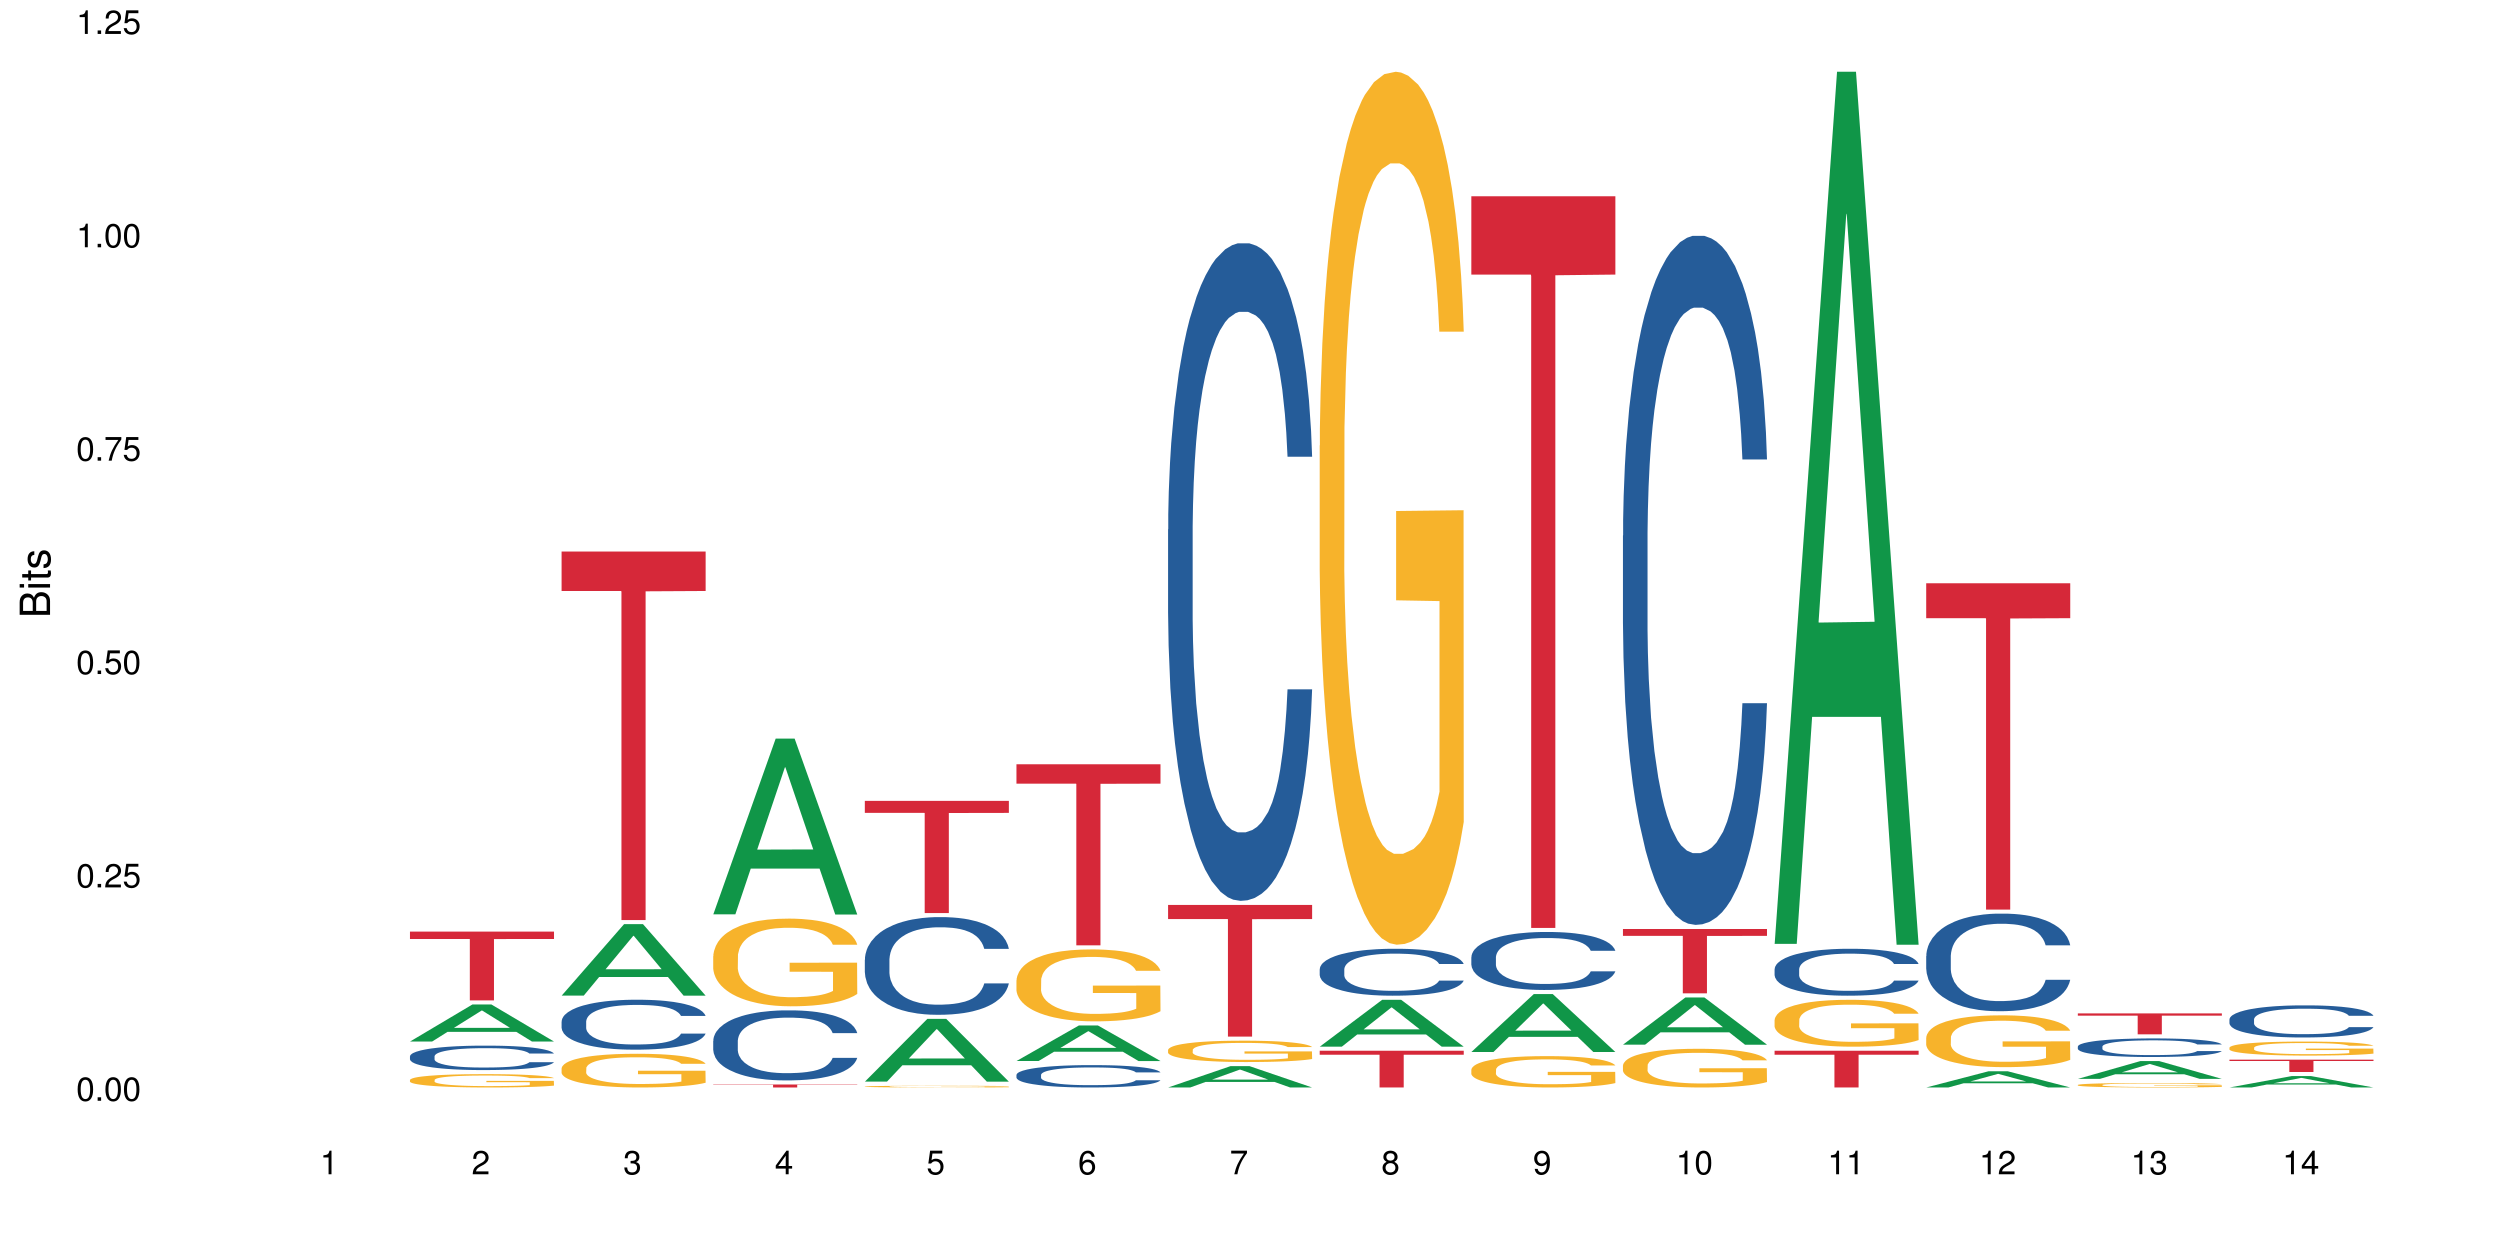 <?xml version="1.0" encoding="UTF-8"?>
<svg xmlns="http://www.w3.org/2000/svg" xmlns:xlink="http://www.w3.org/1999/xlink" width="720pt" height="360pt" viewBox="0 0 720 360" version="1.1">
<defs>
<g>
<symbol overflow="visible" id="glyph0-0">
<path style="stroke:none;" d=""/>
</symbol>
<symbol overflow="visible" id="glyph0-1">
<path style="stroke:none;" d="M 2.641 -6.797 C 2 -6.797 1.422 -6.531 1.078 -6.047 C 0.641 -5.453 0.406 -4.547 0.406 -3.297 C 0.406 -1 1.188 0.219 2.641 0.219 C 4.078 0.219 4.859 -1 4.859 -3.234 C 4.859 -4.562 4.656 -5.438 4.203 -6.047 C 3.844 -6.531 3.281 -6.797 2.641 -6.797 Z M 2.641 -6.047 C 3.547 -6.047 4 -5.125 4 -3.312 C 4 -1.375 3.562 -0.484 2.625 -0.484 C 1.734 -0.484 1.281 -1.422 1.281 -3.281 C 1.281 -5.141 1.734 -6.047 2.641 -6.047 Z M 2.641 -6.047 "/>
</symbol>
<symbol overflow="visible" id="glyph0-2">
<path style="stroke:none;" d="M 1.828 -1 L 0.828 -1 L 0.828 0 L 1.828 0 Z M 1.828 -1 "/>
</symbol>
<symbol overflow="visible" id="glyph0-3">
<path style="stroke:none;" d="M 4.859 -0.828 L 1.281 -0.828 C 1.359 -1.391 1.672 -1.75 2.5 -2.234 L 3.469 -2.75 C 4.406 -3.266 4.906 -3.969 4.906 -4.812 C 4.906 -5.375 4.672 -5.906 4.266 -6.266 C 3.859 -6.625 3.375 -6.797 2.719 -6.797 C 1.859 -6.797 1.219 -6.5 0.844 -5.922 C 0.609 -5.562 0.5 -5.125 0.484 -4.438 L 1.328 -4.438 C 1.359 -4.906 1.406 -5.188 1.531 -5.406 C 1.75 -5.812 2.188 -6.062 2.703 -6.062 C 3.469 -6.062 4.031 -5.516 4.031 -4.781 C 4.031 -4.25 3.719 -3.797 3.125 -3.438 L 2.234 -2.938 C 0.812 -2.141 0.406 -1.5 0.328 0 L 4.859 0 Z M 4.859 -0.828 "/>
</symbol>
<symbol overflow="visible" id="glyph0-4">
<path style="stroke:none;" d="M 4.562 -6.797 L 1.062 -6.797 L 0.547 -3.094 L 1.328 -3.094 C 1.719 -3.562 2.047 -3.734 2.578 -3.734 C 3.484 -3.734 4.062 -3.109 4.062 -2.094 C 4.062 -1.125 3.484 -0.531 2.578 -0.531 C 1.828 -0.531 1.375 -0.906 1.188 -1.672 L 0.328 -1.672 C 0.453 -1.109 0.547 -0.844 0.75 -0.594 C 1.125 -0.078 1.828 0.219 2.594 0.219 C 3.969 0.219 4.922 -0.781 4.922 -2.219 C 4.922 -3.562 4.031 -4.484 2.719 -4.484 C 2.25 -4.484 1.859 -4.359 1.469 -4.062 L 1.734 -5.969 L 4.562 -5.969 Z M 4.562 -6.797 "/>
</symbol>
<symbol overflow="visible" id="glyph0-5">
<path style="stroke:none;" d="M 4.984 -6.797 L 0.438 -6.797 L 0.438 -5.969 L 4.109 -5.969 C 2.5 -3.656 1.828 -2.234 1.328 0 L 2.219 0 C 2.594 -2.172 3.453 -4.047 4.984 -6.094 Z M 4.984 -6.797 "/>
</symbol>
<symbol overflow="visible" id="glyph0-6">
<path style="stroke:none;" d="M 2.484 -4.844 L 2.484 0 L 3.328 0 L 3.328 -6.797 L 2.766 -6.797 C 2.469 -5.75 2.281 -5.609 0.984 -5.453 L 0.984 -4.844 Z M 2.484 -4.844 "/>
</symbol>
<symbol overflow="visible" id="glyph0-7">
<path style="stroke:none;" d="M 2.125 -3.125 L 2.578 -3.125 C 3.516 -3.125 3.984 -2.703 3.984 -1.891 C 3.984 -1.031 3.469 -0.531 2.578 -0.531 C 1.656 -0.531 1.203 -0.984 1.156 -1.969 L 0.312 -1.969 C 0.344 -1.422 0.438 -1.078 0.609 -0.766 C 0.953 -0.109 1.625 0.219 2.547 0.219 C 3.953 0.219 4.859 -0.609 4.859 -1.906 C 4.859 -2.766 4.516 -3.25 3.703 -3.516 C 4.344 -3.766 4.656 -4.25 4.656 -4.938 C 4.656 -6.109 3.875 -6.797 2.578 -6.797 C 1.203 -6.797 0.484 -6.047 0.453 -4.609 L 1.297 -4.609 C 1.312 -5.016 1.344 -5.25 1.453 -5.453 C 1.641 -5.828 2.062 -6.062 2.594 -6.062 C 3.344 -6.062 3.797 -5.625 3.797 -4.906 C 3.797 -4.422 3.609 -4.141 3.25 -3.984 C 3.016 -3.891 2.719 -3.844 2.125 -3.844 Z M 2.125 -3.125 "/>
</symbol>
<symbol overflow="visible" id="glyph0-8">
<path style="stroke:none;" d="M 3.141 -1.625 L 3.141 0 L 3.984 0 L 3.984 -1.625 L 4.984 -1.625 L 4.984 -2.391 L 3.984 -2.391 L 3.984 -6.797 L 3.359 -6.797 L 0.266 -2.516 L 0.266 -1.625 Z M 3.141 -2.391 L 1 -2.391 L 3.141 -5.359 Z M 3.141 -2.391 "/>
</symbol>
<symbol overflow="visible" id="glyph0-9">
<path style="stroke:none;" d="M 4.781 -5.031 C 4.609 -6.141 3.891 -6.797 2.844 -6.797 C 2.094 -6.797 1.422 -6.438 1.031 -5.828 C 0.609 -5.172 0.406 -4.344 0.406 -3.094 C 0.406 -1.953 0.578 -1.234 0.984 -0.625 C 1.359 -0.078 1.953 0.219 2.703 0.219 C 3.984 0.219 4.922 -0.734 4.922 -2.078 C 4.922 -3.344 4.062 -4.234 2.844 -4.234 C 2.172 -4.234 1.641 -3.969 1.281 -3.469 C 1.281 -5.125 1.828 -6.047 2.797 -6.047 C 3.391 -6.047 3.797 -5.672 3.938 -5.031 Z M 2.734 -3.484 C 3.547 -3.484 4.062 -2.922 4.062 -2 C 4.062 -1.156 3.484 -0.531 2.703 -0.531 C 1.922 -0.531 1.328 -1.188 1.328 -2.047 C 1.328 -2.891 1.906 -3.484 2.734 -3.484 Z M 2.734 -3.484 "/>
</symbol>
<symbol overflow="visible" id="glyph0-10">
<path style="stroke:none;" d="M 3.75 -3.578 C 4.453 -4 4.688 -4.344 4.688 -4.984 C 4.688 -6.047 3.844 -6.797 2.641 -6.797 C 1.438 -6.797 0.594 -6.047 0.594 -4.984 C 0.594 -4.359 0.828 -4.016 1.516 -3.578 C 0.734 -3.203 0.359 -2.641 0.359 -1.891 C 0.359 -0.641 1.297 0.219 2.641 0.219 C 3.984 0.219 4.922 -0.641 4.922 -1.875 C 4.922 -2.641 4.531 -3.203 3.75 -3.578 Z M 2.641 -6.047 C 3.359 -6.047 3.812 -5.625 3.812 -4.969 C 3.812 -4.344 3.344 -3.922 2.641 -3.922 C 1.922 -3.922 1.453 -4.344 1.453 -4.984 C 1.453 -5.625 1.922 -6.047 2.641 -6.047 Z M 2.641 -3.203 C 3.484 -3.203 4.062 -2.672 4.062 -1.875 C 4.062 -1.062 3.484 -0.531 2.625 -0.531 C 1.797 -0.531 1.219 -1.078 1.219 -1.875 C 1.219 -2.672 1.797 -3.203 2.641 -3.203 Z M 2.641 -3.203 "/>
</symbol>
<symbol overflow="visible" id="glyph0-11">
<path style="stroke:none;" d="M 0.516 -1.547 C 0.672 -0.438 1.406 0.219 2.438 0.219 C 3.188 0.219 3.859 -0.141 4.266 -0.75 C 4.688 -1.406 4.891 -2.25 4.891 -3.484 C 4.891 -4.625 4.703 -5.359 4.312 -5.953 C 3.938 -6.5 3.344 -6.797 2.594 -6.797 C 1.297 -6.797 0.359 -5.844 0.359 -4.516 C 0.359 -3.25 1.234 -2.344 2.453 -2.344 C 3.094 -2.344 3.562 -2.578 4.016 -3.109 C 4 -1.453 3.469 -0.531 2.5 -0.531 C 1.906 -0.531 1.484 -0.906 1.359 -1.547 Z M 2.578 -6.062 C 3.375 -6.062 3.969 -5.406 3.969 -4.531 C 3.969 -3.688 3.375 -3.094 2.547 -3.094 C 1.734 -3.094 1.234 -3.672 1.234 -4.578 C 1.234 -5.438 1.797 -6.062 2.578 -6.062 Z M 2.578 -6.062 "/>
</symbol>
<symbol overflow="visible" id="glyph1-0">
<path style="stroke:none;" d=""/>
</symbol>
<symbol overflow="visible" id="glyph1-1">
<path style="stroke:none;" d="M 0 -0.953 L 0 -4.891 C 0 -5.719 -0.234 -6.344 -0.734 -6.797 C -1.188 -7.234 -1.812 -7.469 -2.5 -7.469 C -3.547 -7.469 -4.188 -7 -4.625 -5.875 C -4.984 -6.672 -5.641 -7.094 -6.531 -7.094 C -7.156 -7.094 -7.734 -6.859 -8.141 -6.391 C -8.562 -5.938 -8.75 -5.344 -8.75 -4.5 L -8.75 -0.953 Z M -4.984 -2.062 L -7.766 -2.062 L -7.766 -4.219 C -7.766 -4.844 -7.688 -5.203 -7.453 -5.5 C -7.219 -5.812 -6.859 -5.969 -6.375 -5.969 C -5.906 -5.969 -5.531 -5.812 -5.297 -5.5 C -5.062 -5.203 -4.984 -4.844 -4.984 -4.219 Z M -0.984 -2.062 L -4 -2.062 L -4 -4.781 C -4 -5.328 -3.859 -5.688 -3.578 -5.953 C -3.297 -6.219 -2.922 -6.359 -2.484 -6.359 C -2.062 -6.359 -1.688 -6.219 -1.406 -5.953 C -1.109 -5.688 -0.984 -5.328 -0.984 -4.781 Z M -0.984 -2.062 "/>
</symbol>
<symbol overflow="visible" id="glyph1-2">
<path style="stroke:none;" d="M -6.281 -1.797 L -6.281 -0.797 L 0 -0.797 L 0 -1.797 Z M -8.75 -1.797 L -8.75 -0.797 L -7.484 -0.797 L -7.484 -1.797 Z M -8.75 -1.797 "/>
</symbol>
<symbol overflow="visible" id="glyph1-3">
<path style="stroke:none;" d="M -6.281 -3.047 L -6.281 -2.016 L -8.016 -2.016 L -8.016 -1.016 L -6.281 -1.016 L -6.281 -0.172 L -5.469 -0.172 L -5.469 -1.016 L -0.719 -1.016 C -0.078 -1.016 0.281 -1.453 0.281 -2.234 C 0.281 -2.469 0.25 -2.719 0.188 -3.047 L -0.641 -3.047 C -0.609 -2.922 -0.594 -2.766 -0.594 -2.562 C -0.594 -2.141 -0.719 -2.016 -1.156 -2.016 L -5.469 -2.016 L -5.469 -3.047 Z M -6.281 -3.047 "/>
</symbol>
<symbol overflow="visible" id="glyph1-4">
<path style="stroke:none;" d="M -4.531 -5.25 C -5.766 -5.25 -6.469 -4.422 -6.469 -2.969 C -6.469 -1.516 -5.719 -0.562 -4.547 -0.562 C -3.562 -0.562 -3.094 -1.062 -2.734 -2.562 L -2.516 -3.484 C -2.344 -4.188 -2.094 -4.469 -1.625 -4.469 C -1.047 -4.469 -0.641 -3.875 -0.641 -3 C -0.641 -2.453 -0.797 -2 -1.062 -1.75 C -1.25 -1.594 -1.422 -1.531 -1.875 -1.469 L -1.875 -0.406 C -0.422 -0.453 0.281 -1.266 0.281 -2.922 C 0.281 -4.5 -0.5 -5.516 -1.719 -5.516 C -2.656 -5.516 -3.172 -4.984 -3.469 -3.734 L -3.703 -2.766 C -3.891 -1.953 -4.156 -1.609 -4.594 -1.609 C -5.172 -1.609 -5.547 -2.125 -5.547 -2.938 C -5.547 -3.75 -5.203 -4.172 -4.531 -4.203 Z M -4.531 -5.25 "/>
</symbol>
</g>
</defs>
<g id="surface52922">
<rect x="0" y="0" width="720" height="360" style="fill:rgb(100%,100%,100%);fill-opacity:1;stroke:none;"/>
<path style=" stroke:none;fill-rule:nonzero;fill:rgb(6.275%,58.824%,28.235%);fill-opacity:1;" d="M 118.07 299.961 L 118.113 299.949 L 136.062 289.285 L 141.516 289.285 L 159.555 299.969 L 153.215 299.969 L 148.695 297.18 L 128.883 297.18 L 124.453 299.961 L 118.07 299.961 L 130.789 296.027 L 146.879 296.016 L 138.855 291.031 L 138.766 291.023 L 138.68 291.051 L 130.746 296.016 L 130.789 296.027 Z M 118.07 299.961 "/>
<path style=" stroke:none;fill-rule:nonzero;fill:rgb(14.51%,36.078%,60%);fill-opacity:1;" d="M 118.07 304.203 L 118.121 304.199 L 118.121 304.043 L 118.273 303.801 L 118.625 303.492 L 118.98 303.277 L 119.891 302.898 L 121.156 302.531 L 122.473 302.25 L 123.434 302.082 L 124.293 301.953 L 126.266 301.715 L 127.531 301.594 L 128.895 301.484 L 130.566 301.375 L 131.781 301.312 L 134.512 301.207 L 136.535 301.164 L 138.102 301.145 L 141.492 301.145 L 143.516 301.172 L 144.984 301.203 L 146.602 301.254 L 147.969 301.312 L 150.348 301.453 L 152.473 301.633 L 153.434 301.734 L 154.949 301.934 L 156.113 302.129 L 156.922 302.297 L 157.832 302.531 L 158.645 302.824 L 159.25 303.152 L 159.555 303.426 L 152.473 303.426 L 152.117 303.168 L 151.711 302.969 L 150.953 302.707 L 150.195 302.52 L 149.133 302.332 L 148.172 302.211 L 146.855 302.09 L 145.691 302.012 L 144.477 301.953 L 143.312 301.914 L 141.09 301.879 L 138.508 301.879 L 137.547 301.891 L 135.574 301.941 L 134.512 301.988 L 132.992 302.078 L 131.93 302.16 L 130.668 302.289 L 129.805 302.398 L 128.746 302.566 L 127.984 302.715 L 127.125 302.926 L 126.621 303.086 L 126.164 303.266 L 125.758 303.477 L 125.457 303.703 L 125.254 303.941 L 125.152 304.172 L 125.152 305.168 L 125.254 305.402 L 125.508 305.672 L 126.164 306.062 L 127.125 306.402 L 128.238 306.676 L 129.301 306.867 L 129.906 306.957 L 130.719 307.059 L 131.98 307.188 L 133.805 307.316 L 134.867 307.367 L 136.484 307.422 L 138.152 307.445 L 140.379 307.445 L 142.352 307.422 L 143.668 307.387 L 145.035 307.336 L 146.906 307.227 L 148.07 307.125 L 149.082 307.004 L 149.84 306.879 L 150.348 306.777 L 151.105 306.578 L 151.711 306.359 L 152.168 306.133 L 152.473 305.914 L 159.555 305.914 L 159.25 306.172 L 158.797 306.422 L 158.34 306.609 L 157.633 306.836 L 156.82 307.035 L 155.66 307.258 L 154.695 307.406 L 153.434 307.566 L 152.27 307.691 L 151.004 307.801 L 149.133 307.93 L 147.918 307.992 L 146.602 308.051 L 145.035 308.102 L 143.062 308.148 L 140.938 308.172 L 138.965 308.18 L 136.84 308.168 L 135.27 308.141 L 133.195 308.082 L 130.617 307.965 L 128.746 307.844 L 127.277 307.723 L 126.012 307.594 L 124.598 307.422 L 122.773 307.137 L 121.66 306.918 L 120.902 306.738 L 120.043 306.488 L 119.438 306.262 L 118.727 305.902 L 118.223 305.445 L 118.07 305.094 Z M 118.07 304.203 "/>
<path style=" stroke:none;fill-rule:nonzero;fill:rgb(96.863%,70.196%,16.863%);fill-opacity:1;" d="M 118.07 311 L 118.121 310.996 L 118.121 310.926 L 118.324 310.77 L 118.828 310.551 L 119.484 310.371 L 120.195 310.23 L 120.648 310.156 L 121.41 310.051 L 122.066 309.977 L 123.734 309.816 L 125.859 309.668 L 127.023 309.605 L 128.34 309.547 L 130.211 309.48 L 131.07 309.457 L 133.703 309.398 L 136.688 309.363 L 139.977 309.355 L 141.492 309.355 L 143.566 309.371 L 146.398 309.41 L 148.02 309.445 L 149.285 309.48 L 150.598 309.527 L 152.219 309.598 L 153.734 309.68 L 154.949 309.766 L 156.164 309.871 L 157.176 309.98 L 158.035 310.105 L 158.797 310.254 L 159.25 310.375 L 159.555 310.496 L 152.523 310.496 L 152.117 310.375 L 151.66 310.281 L 150.902 310.164 L 150.145 310.078 L 149.387 310.012 L 147.969 309.922 L 146.754 309.867 L 145.238 309.816 L 143.77 309.785 L 142.102 309.766 L 141.09 309.758 L 138.406 309.758 L 135.98 309.781 L 134.562 309.809 L 133.551 309.84 L 132.133 309.891 L 131.273 309.934 L 130.77 309.961 L 129.25 310.07 L 128.238 310.168 L 127.684 310.234 L 126.973 310.34 L 126.469 310.434 L 125.91 310.574 L 125.609 310.68 L 125.203 310.918 L 125.152 311.551 L 125.305 311.684 L 125.609 311.828 L 126.012 311.953 L 126.621 312.086 L 127.227 312.188 L 128.289 312.324 L 129.199 312.418 L 129.906 312.477 L 131.273 312.57 L 131.832 312.602 L 133.145 312.664 L 134.512 312.715 L 136.18 312.758 L 137.445 312.777 L 139.469 312.797 L 142.051 312.797 L 145.086 312.773 L 147.008 312.746 L 148.324 312.719 L 149.184 312.695 L 150.246 312.656 L 151.004 312.621 L 151.711 312.582 L 152.574 312.523 L 152.574 311.684 L 140.078 311.68 L 140.078 311.285 L 159.504 311.285 L 159.555 312.656 L 158.492 312.75 L 157.176 312.84 L 155.91 312.91 L 154.598 312.973 L 152.723 313.039 L 151.207 313.078 L 148.879 313.129 L 146.754 313.16 L 144.527 313.184 L 142.555 313.191 L 140.227 313.195 L 138.152 313.188 L 135.93 313.168 L 134.156 313.141 L 132.539 313.105 L 130.918 313.059 L 128.895 312.984 L 127.582 312.926 L 126.215 312.852 L 124.848 312.766 L 123.633 312.668 L 122.824 312.598 L 122.016 312.512 L 121.156 312.406 L 120.348 312.285 L 119.738 312.18 L 119.184 312.055 L 118.777 311.941 L 118.375 311.781 L 118.172 311.656 L 118.07 311.547 Z M 118.07 311 "/>
<path style=" stroke:none;fill-rule:nonzero;fill:rgb(83.922%,15.686%,22.353%);fill-opacity:1;" d="M 118.07 268.305 L 159.555 268.305 L 159.555 270.426 L 142.266 270.445 L 142.266 288.109 L 135.309 288.109 L 135.309 270.465 L 135.207 270.426 L 118.07 270.426 Z M 118.07 268.305 "/>
<path style=" stroke:none;fill-rule:nonzero;fill:rgb(6.275%,58.824%,28.235%);fill-opacity:1;" d="M 161.738 286.734 L 161.781 286.719 L 179.73 266.156 L 185.184 266.156 L 203.223 286.754 L 196.883 286.754 L 192.363 281.379 L 172.551 281.379 L 168.121 286.734 L 161.738 286.734 L 174.457 279.152 L 190.547 279.137 L 182.523 269.523 L 182.434 269.504 L 182.348 269.559 L 174.414 279.137 L 174.457 279.152 Z M 161.738 286.734 "/>
<path style=" stroke:none;fill-rule:nonzero;fill:rgb(14.51%,36.078%,60%);fill-opacity:1;" d="M 161.738 294.188 L 161.789 294.172 L 161.789 293.859 L 161.941 293.359 L 162.293 292.727 L 162.648 292.293 L 163.559 291.52 L 164.824 290.77 L 166.137 290.191 L 167.102 289.848 L 167.961 289.586 L 169.934 289.102 L 171.199 288.852 L 172.562 288.629 L 174.234 288.402 L 175.445 288.273 L 178.18 288.062 L 180.203 287.969 L 181.77 287.93 L 185.16 287.93 L 187.184 287.984 L 188.652 288.047 L 190.27 288.152 L 191.637 288.273 L 194.016 288.562 L 196.137 288.93 L 197.102 289.141 L 198.617 289.547 L 199.781 289.941 L 200.59 290.281 L 201.5 290.77 L 202.312 291.359 L 202.918 292.031 L 203.223 292.598 L 196.137 292.598 L 195.785 292.07 L 195.379 291.664 L 194.621 291.125 L 193.863 290.742 L 192.801 290.363 L 191.84 290.113 L 190.523 289.863 L 189.359 289.703 L 188.145 289.586 L 186.98 289.508 L 184.754 289.43 L 182.176 289.43 L 181.215 289.453 L 179.242 289.559 L 178.18 289.652 L 176.66 289.836 L 175.598 290.008 L 174.336 290.27 L 173.473 290.492 L 172.41 290.836 L 171.652 291.137 L 170.793 291.57 L 170.285 291.898 L 169.832 292.266 L 169.426 292.703 L 169.125 293.16 L 168.922 293.648 L 168.82 294.121 L 168.82 296.156 L 168.922 296.633 L 169.176 297.184 L 169.832 297.984 L 170.793 298.68 L 171.906 299.234 L 172.969 299.629 L 173.574 299.812 L 174.387 300.023 L 175.648 300.285 L 177.473 300.547 L 178.531 300.652 L 180.152 300.758 L 181.82 300.809 L 184.047 300.809 L 186.02 300.758 L 187.336 300.691 L 188.703 300.586 L 190.574 300.363 L 191.738 300.152 L 192.75 299.902 L 193.508 299.652 L 194.016 299.445 L 194.773 299.035 L 195.379 298.59 L 195.836 298.129 L 196.137 297.684 L 203.223 297.684 L 202.918 298.207 L 202.461 298.719 L 202.008 299.102 L 201.301 299.562 L 200.488 299.969 L 199.324 300.43 L 198.363 300.73 L 197.102 301.059 L 195.938 301.309 L 194.672 301.535 L 192.801 301.797 L 191.586 301.926 L 190.27 302.047 L 188.703 302.152 L 186.73 302.242 L 184.605 302.297 L 182.633 302.309 L 180.508 302.281 L 178.938 302.23 L 176.863 302.113 L 174.285 301.875 L 172.41 301.625 L 170.945 301.375 L 169.68 301.113 L 168.262 300.758 L 166.441 300.18 L 165.328 299.734 L 164.57 299.363 L 163.711 298.852 L 163.102 298.391 L 162.395 297.656 L 161.891 296.723 L 161.738 296 Z M 161.738 294.188 "/>
<path style=" stroke:none;fill-rule:nonzero;fill:rgb(96.863%,70.196%,16.863%);fill-opacity:1;" d="M 161.738 307.645 L 161.789 307.633 L 161.789 307.457 L 161.988 307.059 L 162.496 306.508 L 163.152 306.055 L 163.863 305.699 L 164.316 305.516 L 165.074 305.25 L 165.734 305.055 L 167.402 304.656 L 169.527 304.281 L 170.691 304.121 L 172.008 303.973 L 173.879 303.805 L 174.738 303.742 L 177.371 303.598 L 180.355 303.512 L 183.645 303.484 L 185.16 303.492 L 187.234 303.527 L 190.066 303.625 L 191.688 303.715 L 192.953 303.805 L 194.266 303.918 L 195.887 304.094 L 197.402 304.309 L 198.617 304.52 L 199.832 304.789 L 200.844 305.07 L 201.703 305.383 L 202.461 305.754 L 202.918 306.066 L 203.223 306.375 L 196.188 306.375 L 195.785 306.066 L 195.328 305.824 L 194.57 305.531 L 193.812 305.32 L 193.051 305.152 L 191.637 304.922 L 190.422 304.777 L 188.902 304.656 L 187.438 304.574 L 185.77 304.52 L 184.754 304.504 L 182.074 304.504 L 179.645 304.566 L 178.23 304.637 L 177.219 304.707 L 175.801 304.84 L 174.941 304.945 L 174.434 305.02 L 172.918 305.293 L 171.906 305.543 L 171.348 305.711 L 170.641 305.977 L 170.137 306.215 L 169.578 306.57 L 169.273 306.836 L 168.871 307.438 L 168.82 309.035 L 168.973 309.371 L 169.273 309.738 L 169.68 310.055 L 170.285 310.395 L 170.895 310.648 L 171.957 310.996 L 172.867 311.227 L 173.574 311.379 L 174.941 311.617 L 175.496 311.695 L 176.812 311.855 L 178.18 311.98 L 179.848 312.086 L 181.113 312.141 L 183.137 312.184 L 185.719 312.184 L 188.754 312.133 L 190.676 312.059 L 191.992 311.988 L 192.852 311.926 L 193.914 311.828 L 194.672 311.742 L 195.379 311.645 L 196.238 311.492 L 196.238 309.371 L 183.742 309.363 L 183.742 308.371 L 203.172 308.363 L 203.223 311.828 L 202.16 312.07 L 200.844 312.301 L 199.578 312.477 L 198.262 312.629 L 196.391 312.797 L 194.875 312.902 L 192.547 313.027 L 190.422 313.105 L 188.195 313.16 L 186.223 313.188 L 183.895 313.195 L 181.82 313.18 L 179.594 313.125 L 177.824 313.055 L 176.207 312.965 L 174.586 312.852 L 172.562 312.664 L 171.25 312.512 L 169.883 312.328 L 168.516 312.105 L 167.301 311.867 L 166.492 311.68 L 165.684 311.465 L 164.824 311.199 L 164.016 310.898 L 163.406 310.625 L 162.852 310.312 L 162.445 310.02 L 162.039 309.621 L 161.84 309.301 L 161.738 309.027 Z M 161.738 307.645 "/>
<path style=" stroke:none;fill-rule:nonzero;fill:rgb(83.922%,15.686%,22.353%);fill-opacity:1;" d="M 161.738 158.84 L 203.223 158.84 L 203.223 170.203 L 185.934 170.301 L 185.934 264.98 L 178.977 264.98 L 178.977 170.402 L 178.875 170.203 L 161.738 170.203 Z M 161.738 158.84 "/>
<path style=" stroke:none;fill-rule:nonzero;fill:rgb(6.275%,58.824%,28.235%);fill-opacity:1;" d="M 205.406 263.336 L 205.449 263.289 L 223.398 212.715 L 228.852 212.715 L 246.891 263.383 L 240.551 263.383 L 236.031 250.156 L 216.219 250.156 L 211.785 263.336 L 205.406 263.336 L 218.125 244.688 L 234.215 244.637 L 226.191 220.992 L 226.102 220.945 L 226.016 221.086 L 218.082 244.637 L 218.125 244.688 Z M 205.406 263.336 "/>
<path style=" stroke:none;fill-rule:nonzero;fill:rgb(14.51%,36.078%,60%);fill-opacity:1;" d="M 205.406 299.766 L 205.457 299.75 L 205.457 299.305 L 205.605 298.605 L 205.961 297.719 L 206.316 297.113 L 207.227 296.023 L 208.492 294.973 L 209.805 294.16 L 210.766 293.684 L 211.629 293.312 L 213.602 292.629 L 214.863 292.281 L 216.23 291.969 L 217.902 291.652 L 219.113 291.469 L 221.848 291.176 L 223.871 291.043 L 225.438 290.988 L 228.828 290.988 L 230.852 291.062 L 232.32 291.156 L 233.938 291.305 L 235.305 291.469 L 237.68 291.875 L 239.805 292.391 L 240.766 292.688 L 242.285 293.258 L 243.449 293.812 L 244.258 294.289 L 245.168 294.973 L 245.977 295.801 L 246.586 296.742 L 246.891 297.535 L 239.805 297.535 L 239.453 296.797 L 239.047 296.227 L 238.289 295.469 L 237.531 294.938 L 236.469 294.402 L 235.508 294.051 L 234.191 293.699 L 233.027 293.48 L 231.812 293.312 L 230.648 293.203 L 228.422 293.09 L 225.844 293.09 L 224.883 293.129 L 222.91 293.277 L 221.848 293.406 L 220.328 293.664 L 219.266 293.902 L 218 294.273 L 217.141 294.586 L 216.078 295.066 L 215.32 295.488 L 214.461 296.098 L 213.953 296.559 L 213.5 297.074 L 213.094 297.684 L 212.789 298.328 L 212.59 299.012 L 212.488 299.676 L 212.488 302.531 L 212.59 303.195 L 212.84 303.973 L 213.5 305.098 L 214.461 306.074 L 215.574 306.848 L 216.637 307.402 L 217.242 307.66 L 218.051 307.953 L 219.316 308.324 L 221.137 308.691 L 222.199 308.84 L 223.82 308.988 L 225.488 309.062 L 227.715 309.062 L 229.688 308.988 L 231.004 308.895 L 232.371 308.746 L 234.242 308.434 L 235.406 308.137 L 236.418 307.789 L 237.176 307.438 L 237.68 307.145 L 238.441 306.57 L 239.047 305.945 L 239.504 305.301 L 239.805 304.672 L 246.891 304.672 L 246.586 305.41 L 246.129 306.129 L 245.676 306.664 L 244.965 307.309 L 244.156 307.879 L 242.992 308.527 L 242.031 308.949 L 240.766 309.41 L 239.605 309.762 L 238.34 310.074 L 236.469 310.445 L 235.254 310.629 L 233.938 310.793 L 232.371 310.941 L 230.395 311.07 L 228.273 311.145 L 226.297 311.164 L 224.172 311.125 L 222.605 311.051 L 220.531 310.887 L 217.949 310.555 L 216.078 310.203 L 214.613 309.852 L 213.348 309.484 L 211.93 308.988 L 210.109 308.176 L 208.996 307.547 L 208.238 307.031 L 207.379 306.312 L 206.77 305.668 L 206.062 304.637 L 205.555 303.324 L 205.406 302.312 Z M 205.406 299.766 "/>
<path style=" stroke:none;fill-rule:nonzero;fill:rgb(96.863%,70.196%,16.863%);fill-opacity:1;" d="M 205.406 275.375 L 205.457 275.352 L 205.457 274.891 L 205.656 273.855 L 206.164 272.426 L 206.82 271.246 L 207.531 270.324 L 207.984 269.84 L 208.742 269.148 L 209.402 268.641 L 211.07 267.602 L 213.195 266.633 L 214.359 266.219 L 215.676 265.828 L 217.547 265.391 L 218.406 265.227 L 221.039 264.859 L 224.023 264.629 L 227.309 264.559 L 228.828 264.582 L 230.902 264.676 L 233.734 264.93 L 235.355 265.16 L 236.617 265.391 L 237.934 265.688 L 239.555 266.148 L 241.07 266.703 L 242.285 267.258 L 243.5 267.949 L 244.512 268.688 L 245.371 269.496 L 246.129 270.465 L 246.586 271.27 L 246.891 272.078 L 239.855 272.078 L 239.453 271.27 L 238.996 270.648 L 238.238 269.887 L 237.48 269.332 L 236.719 268.895 L 235.305 268.297 L 234.09 267.926 L 232.57 267.602 L 231.105 267.395 L 229.434 267.258 L 228.422 267.211 L 225.742 267.211 L 223.312 267.371 L 221.898 267.559 L 220.887 267.742 L 219.469 268.086 L 218.609 268.363 L 218.102 268.551 L 216.586 269.266 L 215.574 269.91 L 215.016 270.348 L 214.309 271.039 L 213.801 271.664 L 213.246 272.586 L 212.941 273.277 L 212.539 274.848 L 212.488 278.996 L 212.641 279.875 L 212.941 280.82 L 213.348 281.648 L 213.953 282.527 L 214.562 283.195 L 215.625 284.094 L 216.535 284.695 L 217.242 285.086 L 218.609 285.711 L 219.164 285.918 L 220.48 286.332 L 221.848 286.656 L 223.516 286.934 L 224.781 287.07 L 226.805 287.184 L 229.383 287.184 L 232.422 287.047 L 234.344 286.863 L 235.656 286.68 L 236.52 286.516 L 237.582 286.262 L 238.34 286.031 L 239.047 285.777 L 239.906 285.387 L 239.906 279.875 L 227.41 279.852 L 227.41 277.266 L 246.84 277.246 L 246.891 286.262 L 245.828 286.887 L 244.512 287.484 L 243.246 287.945 L 241.93 288.34 L 240.059 288.777 L 238.543 289.055 L 236.215 289.375 L 234.09 289.586 L 231.863 289.723 L 229.891 289.793 L 227.562 289.816 L 225.488 289.77 L 223.262 289.629 L 221.492 289.445 L 219.875 289.215 L 218.254 288.914 L 216.23 288.43 L 214.914 288.039 L 213.551 287.555 L 212.184 286.977 L 210.969 286.355 L 210.16 285.871 L 209.352 285.316 L 208.492 284.625 L 207.68 283.84 L 207.074 283.125 L 206.52 282.32 L 206.113 281.559 L 205.707 280.52 L 205.508 279.688 L 205.406 278.973 Z M 205.406 275.375 "/>
<path style=" stroke:none;fill-rule:nonzero;fill:rgb(83.922%,15.686%,22.353%);fill-opacity:1;" d="M 205.406 312.336 L 246.891 312.336 L 246.891 312.43 L 229.598 312.43 L 229.598 313.195 L 222.645 313.195 L 222.645 312.43 L 205.406 312.43 Z M 205.406 312.336 "/>
<path style=" stroke:none;fill-rule:nonzero;fill:rgb(6.275%,58.824%,28.235%);fill-opacity:1;" d="M 249.07 311.504 L 249.117 311.488 L 267.066 293.441 L 272.52 293.441 L 290.555 311.523 L 284.219 311.523 L 279.699 306.801 L 259.887 306.801 L 255.453 311.504 L 249.07 311.504 L 261.793 304.852 L 277.879 304.832 L 269.859 296.395 L 269.77 296.379 L 269.68 296.43 L 261.746 304.832 L 261.793 304.852 Z M 249.07 311.504 "/>
<path style=" stroke:none;fill-rule:nonzero;fill:rgb(14.51%,36.078%,60%);fill-opacity:1;" d="M 249.07 276.379 L 249.121 276.355 L 249.121 275.738 L 249.273 274.762 L 249.629 273.527 L 249.984 272.676 L 250.895 271.16 L 252.16 269.695 L 253.473 268.562 L 254.434 267.895 L 255.293 267.383 L 257.27 266.43 L 258.531 265.941 L 259.898 265.504 L 261.566 265.066 L 262.781 264.812 L 265.516 264.398 L 267.539 264.219 L 269.105 264.141 L 272.496 264.141 L 274.52 264.246 L 275.988 264.375 L 277.605 264.578 L 278.973 264.812 L 281.348 265.375 L 283.473 266.098 L 284.434 266.508 L 285.953 267.305 L 287.117 268.074 L 287.926 268.742 L 288.836 269.695 L 289.645 270.852 L 290.254 272.164 L 290.555 273.27 L 283.473 273.27 L 283.121 272.242 L 282.715 271.445 L 281.957 270.391 L 281.195 269.645 L 280.137 268.898 L 279.172 268.41 L 277.859 267.922 L 276.695 267.613 L 275.48 267.383 L 274.316 267.227 L 272.09 267.074 L 269.512 267.074 L 268.551 267.125 L 266.578 267.332 L 265.516 267.512 L 263.996 267.871 L 262.934 268.203 L 261.668 268.719 L 260.809 269.156 L 259.746 269.824 L 258.988 270.414 L 258.129 271.262 L 257.621 271.906 L 257.168 272.625 L 256.762 273.473 L 256.457 274.375 L 256.258 275.324 L 256.156 276.25 L 256.156 280.234 L 256.258 281.16 L 256.508 282.242 L 257.168 283.809 L 258.129 285.172 L 259.242 286.25 L 260.305 287.023 L 260.91 287.383 L 261.719 287.793 L 262.984 288.309 L 264.805 288.824 L 265.867 289.027 L 267.488 289.234 L 269.156 289.336 L 271.383 289.336 L 273.355 289.234 L 274.672 289.105 L 276.035 288.898 L 277.91 288.461 L 279.074 288.051 L 280.086 287.562 L 280.844 287.074 L 281.348 286.664 L 282.109 285.867 L 282.715 284.992 L 283.172 284.094 L 283.473 283.219 L 290.555 283.219 L 290.254 284.246 L 289.797 285.25 L 289.344 285.996 L 288.633 286.895 L 287.824 287.691 L 286.66 288.59 L 285.699 289.184 L 284.434 289.824 L 283.27 290.312 L 282.008 290.75 L 280.137 291.266 L 278.922 291.523 L 277.605 291.754 L 276.035 291.957 L 274.062 292.141 L 271.938 292.242 L 269.965 292.266 L 267.84 292.215 L 266.273 292.113 L 264.199 291.883 L 261.617 291.418 L 259.746 290.93 L 258.281 290.441 L 257.016 289.93 L 255.598 289.234 L 253.777 288.102 L 252.664 287.227 L 251.906 286.508 L 251.047 285.508 L 250.438 284.605 L 249.73 283.168 L 249.223 281.34 L 249.07 279.926 Z M 249.07 276.379 "/>
<path style=" stroke:none;fill-rule:nonzero;fill:rgb(96.863%,70.196%,16.863%);fill-opacity:1;" d="M 249.07 312.91 L 249.121 312.91 L 249.121 312.902 L 249.324 312.879 L 249.832 312.852 L 250.488 312.828 L 251.195 312.809 L 251.652 312.801 L 252.41 312.789 L 253.07 312.777 L 254.738 312.758 L 256.863 312.738 L 258.027 312.73 L 259.344 312.723 L 261.215 312.711 L 262.074 312.711 L 264.703 312.703 L 267.691 312.699 L 270.977 312.695 L 272.496 312.695 L 274.57 312.699 L 277.402 312.703 L 279.023 312.707 L 280.285 312.711 L 281.602 312.719 L 283.223 312.727 L 284.738 312.738 L 287.168 312.762 L 288.18 312.777 L 289.039 312.793 L 289.797 312.812 L 290.254 312.828 L 290.555 312.844 L 283.523 312.844 L 283.121 312.828 L 282.664 312.816 L 281.906 312.801 L 281.148 312.789 L 280.387 312.781 L 278.973 312.77 L 277.758 312.762 L 276.238 312.758 L 274.773 312.754 L 273.102 312.75 L 269.41 312.75 L 266.98 312.754 L 265.566 312.754 L 264.555 312.758 L 263.137 312.766 L 262.277 312.773 L 261.77 312.773 L 260.254 312.789 L 259.242 312.801 L 258.684 312.812 L 257.977 312.824 L 257.469 312.836 L 256.914 312.855 L 256.609 312.867 L 256.207 312.898 L 256.156 312.98 L 256.309 313 L 256.609 313.02 L 257.016 313.035 L 257.621 313.051 L 258.23 313.066 L 259.293 313.082 L 260.203 313.094 L 260.91 313.102 L 262.277 313.113 L 262.832 313.117 L 264.148 313.125 L 265.516 313.133 L 267.184 313.141 L 268.449 313.141 L 270.473 313.145 L 273.051 313.145 L 276.086 313.141 L 278.012 313.137 L 279.324 313.133 L 280.184 313.129 L 281.246 313.125 L 282.008 313.121 L 282.715 313.117 L 283.574 313.109 L 283.574 313 L 271.078 313 L 271.078 312.949 L 290.504 312.945 L 290.555 313.125 L 289.492 313.137 L 288.18 313.148 L 286.914 313.16 L 285.598 313.168 L 283.727 313.176 L 282.211 313.18 L 279.883 313.188 L 277.758 313.191 L 275.531 313.195 L 269.156 313.195 L 266.93 313.191 L 265.16 313.188 L 263.543 313.184 L 261.922 313.18 L 259.898 313.168 L 258.582 313.16 L 257.219 313.152 L 255.852 313.141 L 254.637 313.129 L 253.02 313.105 L 252.16 313.094 L 251.348 313.078 L 250.742 313.062 L 250.184 313.047 L 249.781 313.031 L 249.375 313.012 L 249.172 312.996 L 249.07 312.98 Z M 249.07 312.91 "/>
<path style=" stroke:none;fill-rule:nonzero;fill:rgb(83.922%,15.686%,22.353%);fill-opacity:1;" d="M 249.07 230.656 L 290.555 230.656 L 290.555 234.113 L 273.266 234.145 L 273.266 262.969 L 266.312 262.969 L 266.312 234.176 L 266.211 234.113 L 249.07 234.113 Z M 249.07 230.656 "/>
<path style=" stroke:none;fill-rule:nonzero;fill:rgb(6.275%,58.824%,28.235%);fill-opacity:1;" d="M 292.738 305.57 L 292.785 305.559 L 310.734 295.328 L 316.184 295.328 L 334.223 305.578 L 327.887 305.578 L 323.367 302.902 L 303.555 302.902 L 299.121 305.57 L 292.738 305.57 L 305.461 301.797 L 321.547 301.785 L 313.527 297.004 L 313.438 296.992 L 313.348 297.02 L 305.414 301.785 L 305.461 301.797 Z M 292.738 305.57 "/>
<path style=" stroke:none;fill-rule:nonzero;fill:rgb(14.51%,36.078%,60%);fill-opacity:1;" d="M 292.738 309.555 L 292.789 309.551 L 292.789 309.41 L 292.941 309.184 L 293.297 308.902 L 293.652 308.707 L 294.562 308.359 L 295.824 308.023 L 297.141 307.766 L 298.102 307.613 L 298.961 307.496 L 300.934 307.277 L 302.199 307.164 L 303.566 307.066 L 305.234 306.965 L 306.449 306.906 L 309.184 306.812 L 311.207 306.77 L 312.773 306.754 L 316.164 306.754 L 318.188 306.777 L 319.652 306.805 L 321.273 306.852 L 322.641 306.906 L 325.016 307.035 L 327.141 307.199 L 328.102 307.297 L 329.621 307.477 L 330.785 307.656 L 331.594 307.809 L 332.504 308.023 L 333.312 308.289 L 333.922 308.59 L 334.223 308.844 L 327.141 308.844 L 326.789 308.609 L 326.383 308.426 L 325.625 308.184 L 324.863 308.012 L 323.801 307.844 L 322.84 307.73 L 321.527 307.617 L 320.363 307.547 L 319.148 307.496 L 317.984 307.461 L 315.758 307.426 L 313.18 307.426 L 312.219 307.438 L 310.242 307.484 L 309.184 307.523 L 307.664 307.605 L 306.602 307.684 L 305.336 307.801 L 304.477 307.902 L 303.414 308.055 L 302.656 308.191 L 301.797 308.383 L 301.289 308.531 L 300.836 308.695 L 300.43 308.891 L 300.125 309.098 L 299.922 309.316 L 299.824 309.527 L 299.824 310.441 L 299.922 310.652 L 300.176 310.898 L 300.836 311.258 L 301.797 311.57 L 302.91 311.816 L 303.973 311.996 L 304.578 312.078 L 305.387 312.172 L 306.652 312.289 L 308.473 312.406 L 309.535 312.453 L 311.156 312.5 L 312.824 312.523 L 315.051 312.523 L 317.023 312.5 L 318.34 312.473 L 319.703 312.426 L 321.578 312.324 L 322.738 312.23 L 323.75 312.117 L 324.512 312.008 L 325.016 311.91 L 325.773 311.73 L 326.383 311.527 L 326.836 311.324 L 327.141 311.121 L 334.223 311.121 L 333.922 311.359 L 333.465 311.59 L 333.012 311.758 L 332.301 311.965 L 331.492 312.148 L 330.328 312.355 L 329.367 312.488 L 328.102 312.637 L 326.938 312.75 L 325.676 312.848 L 323.801 312.965 L 322.59 313.023 L 321.273 313.078 L 319.703 313.125 L 317.73 313.168 L 315.605 313.191 L 313.633 313.195 L 311.508 313.184 L 309.941 313.16 L 307.867 313.109 L 305.285 313 L 303.414 312.891 L 301.945 312.777 L 300.684 312.66 L 299.266 312.5 L 297.445 312.242 L 296.332 312.043 L 295.574 311.875 L 294.711 311.648 L 294.105 311.441 L 293.398 311.109 L 292.891 310.691 L 292.738 310.371 Z M 292.738 309.555 "/>
<path style=" stroke:none;fill-rule:nonzero;fill:rgb(96.863%,70.196%,16.863%);fill-opacity:1;" d="M 292.738 282.305 L 292.789 282.285 L 292.789 281.906 L 292.992 281.055 L 293.5 279.883 L 294.156 278.918 L 294.863 278.16 L 295.32 277.762 L 296.078 277.195 L 296.738 276.777 L 298.406 275.926 L 300.531 275.133 L 301.695 274.789 L 303.008 274.469 L 304.883 274.109 L 305.742 273.977 L 308.371 273.672 L 311.355 273.484 L 314.645 273.426 L 316.164 273.445 L 318.238 273.523 L 321.07 273.73 L 322.688 273.918 L 323.953 274.109 L 325.27 274.355 L 326.887 274.734 L 328.406 275.188 L 329.621 275.641 L 330.836 276.211 L 331.848 276.816 L 332.707 277.477 L 333.465 278.273 L 333.922 278.934 L 334.223 279.598 L 327.191 279.598 L 326.789 278.934 L 326.332 278.426 L 325.574 277.801 L 324.812 277.344 L 324.055 276.984 L 322.641 276.492 L 321.426 276.191 L 319.906 275.926 L 318.441 275.754 L 316.77 275.641 L 315.758 275.605 L 313.078 275.605 L 310.648 275.738 L 309.23 275.887 L 308.219 276.039 L 306.805 276.324 L 305.945 276.551 L 305.438 276.703 L 303.922 277.289 L 302.91 277.82 L 302.352 278.18 L 301.645 278.746 L 301.137 279.258 L 300.582 280.016 L 300.277 280.582 L 299.871 281.867 L 299.824 285.277 L 299.973 285.996 L 300.277 286.77 L 300.684 287.453 L 301.289 288.172 L 301.898 288.719 L 302.961 289.457 L 303.871 289.949 L 304.578 290.273 L 305.945 290.785 L 306.5 290.953 L 307.816 291.293 L 309.184 291.559 L 310.852 291.785 L 312.117 291.898 L 314.141 291.996 L 316.719 291.996 L 319.754 291.883 L 321.676 291.73 L 322.992 291.578 L 323.852 291.445 L 324.914 291.238 L 325.676 291.047 L 326.383 290.84 L 327.242 290.52 L 327.242 285.996 L 314.746 285.977 L 314.746 283.855 L 334.172 283.836 L 334.223 291.238 L 333.16 291.75 L 331.848 292.242 L 330.582 292.621 L 329.266 292.941 L 327.395 293.301 L 325.875 293.527 L 323.551 293.793 L 321.426 293.965 L 319.199 294.078 L 317.227 294.133 L 314.898 294.152 L 312.824 294.113 L 310.598 294 L 308.828 293.852 L 307.207 293.66 L 305.59 293.414 L 303.566 293.016 L 302.25 292.695 L 300.887 292.297 L 299.52 291.824 L 298.305 291.312 L 297.496 290.918 L 296.688 290.461 L 295.824 289.895 L 295.016 289.25 L 294.41 288.664 L 293.852 288 L 293.449 287.375 L 293.043 286.523 L 292.84 285.844 L 292.738 285.258 Z M 292.738 282.305 "/>
<path style=" stroke:none;fill-rule:nonzero;fill:rgb(83.922%,15.686%,22.353%);fill-opacity:1;" d="M 292.738 220.105 L 334.223 220.105 L 334.223 225.688 L 316.934 225.738 L 316.934 272.254 L 309.98 272.254 L 309.98 225.785 L 309.879 225.688 L 292.738 225.688 Z M 292.738 220.105 "/>
<path style=" stroke:none;fill-rule:nonzero;fill:rgb(6.275%,58.824%,28.235%);fill-opacity:1;" d="M 336.406 313.191 L 336.453 313.184 L 354.402 307.043 L 359.852 307.043 L 377.891 313.195 L 371.555 313.195 L 367.031 311.59 L 347.223 311.59 L 342.789 313.191 L 336.406 313.191 L 349.129 310.926 L 365.215 310.918 L 357.195 308.047 L 357.105 308.043 L 357.016 308.059 L 349.082 310.918 L 349.129 310.926 Z M 336.406 313.191 "/>
<path style=" stroke:none;fill-rule:nonzero;fill:rgb(14.51%,36.078%,60%);fill-opacity:1;" d="M 336.406 152.48 L 336.457 152.305 L 336.457 148.152 L 336.609 141.574 L 336.965 133.266 L 337.316 127.555 L 338.23 117.34 L 339.492 107.473 L 340.809 99.859 L 341.77 95.355 L 342.629 91.895 L 344.602 85.492 L 345.867 82.203 L 347.234 79.258 L 348.902 76.316 L 350.117 74.586 L 352.848 71.816 L 354.871 70.605 L 356.441 70.086 L 359.832 70.086 L 361.855 70.777 L 363.32 71.645 L 364.941 73.027 L 366.305 74.586 L 368.684 78.395 L 370.809 83.242 L 371.77 86.012 L 373.289 91.375 L 374.453 96.57 L 375.262 101.07 L 376.172 107.473 L 376.98 115.262 L 377.59 124.09 L 377.891 131.535 L 370.809 131.535 L 370.453 124.609 L 370.051 119.246 L 369.293 112.148 L 368.531 107.129 L 367.469 102.109 L 366.508 98.82 L 365.191 95.531 L 364.031 93.453 L 362.816 91.895 L 361.652 90.855 L 359.426 89.816 L 356.848 89.816 L 355.883 90.164 L 353.91 91.551 L 352.848 92.762 L 351.332 95.184 L 350.27 97.434 L 349.004 100.895 L 348.145 103.84 L 347.082 108.34 L 346.324 112.32 L 345.465 118.031 L 344.957 122.359 L 344.5 127.207 L 344.098 132.918 L 343.793 138.977 L 343.59 145.383 L 343.488 151.613 L 343.488 178.445 L 343.59 184.676 L 343.844 191.945 L 344.5 202.504 L 345.465 211.68 L 346.574 218.949 L 347.637 224.141 L 348.246 226.566 L 349.055 229.336 L 350.32 232.797 L 352.141 236.258 L 353.203 237.645 L 354.82 239.027 L 356.492 239.719 L 358.719 239.719 L 360.691 239.027 L 362.008 238.16 L 363.371 236.777 L 365.242 233.836 L 366.406 231.066 L 367.418 227.777 L 368.18 224.488 L 368.684 221.719 L 369.441 216.352 L 370.051 210.465 L 370.504 204.406 L 370.809 198.523 L 377.891 198.523 L 377.59 205.445 L 377.133 212.199 L 376.676 217.219 L 375.969 223.277 L 375.16 228.641 L 373.996 234.699 L 373.035 238.68 L 371.77 243.008 L 370.605 246.297 L 369.34 249.242 L 367.469 252.703 L 366.254 254.434 L 364.941 255.992 L 363.371 257.375 L 361.398 258.586 L 359.273 259.281 L 357.301 259.453 L 355.176 259.105 L 353.609 258.414 L 351.535 256.855 L 348.953 253.742 L 347.082 250.453 L 345.613 247.164 L 344.352 243.699 L 342.934 239.027 L 341.113 231.41 L 340 225.527 L 339.242 220.68 L 338.379 213.93 L 337.773 207.871 L 337.066 198.176 L 336.559 185.887 L 336.406 176.367 Z M 336.406 152.48 "/>
<path style=" stroke:none;fill-rule:nonzero;fill:rgb(96.863%,70.196%,16.863%);fill-opacity:1;" d="M 336.406 302.348 L 336.457 302.344 L 336.457 302.23 L 336.66 301.977 L 337.168 301.629 L 337.824 301.344 L 338.531 301.117 L 338.988 301 L 339.746 300.832 L 340.402 300.707 L 342.074 300.457 L 344.199 300.219 L 345.363 300.117 L 346.676 300.023 L 348.551 299.914 L 349.41 299.875 L 352.039 299.785 L 355.023 299.73 L 358.312 299.715 L 359.832 299.719 L 361.906 299.742 L 364.738 299.805 L 366.355 299.859 L 367.621 299.914 L 368.938 299.988 L 370.555 300.102 L 372.074 300.234 L 373.289 300.371 L 374.5 300.539 L 375.516 300.719 L 376.375 300.918 L 377.133 301.152 L 377.59 301.348 L 377.891 301.547 L 370.859 301.547 L 370.453 301.348 L 370 301.195 L 369.242 301.012 L 368.48 300.875 L 367.723 300.77 L 366.305 300.625 L 365.094 300.535 L 363.574 300.457 L 362.105 300.406 L 360.438 300.371 L 359.426 300.359 L 356.746 300.359 L 354.316 300.398 L 352.898 300.445 L 351.887 300.488 L 350.473 300.574 L 349.613 300.641 L 349.105 300.688 L 347.586 300.859 L 346.574 301.016 L 346.02 301.125 L 345.312 301.293 L 344.805 301.445 L 344.25 301.668 L 343.945 301.836 L 343.539 302.219 L 343.488 303.23 L 343.641 303.445 L 343.945 303.676 L 344.352 303.879 L 344.957 304.09 L 345.562 304.254 L 346.625 304.473 L 347.539 304.621 L 348.246 304.715 L 349.613 304.867 L 350.168 304.918 L 351.484 305.02 L 352.848 305.098 L 354.52 305.164 L 355.785 305.199 L 357.809 305.227 L 360.387 305.227 L 363.422 305.191 L 365.344 305.148 L 366.66 305.102 L 367.52 305.062 L 368.582 305 L 369.34 304.945 L 370.051 304.883 L 370.91 304.789 L 370.91 303.445 L 358.414 303.441 L 358.414 302.809 L 377.84 302.805 L 377.891 305 L 376.828 305.152 L 375.516 305.301 L 374.25 305.41 L 372.934 305.508 L 371.062 305.613 L 369.543 305.684 L 367.219 305.762 L 365.094 305.812 L 362.867 305.844 L 360.895 305.863 L 358.566 305.867 L 356.492 305.855 L 354.266 305.824 L 352.496 305.777 L 350.875 305.723 L 349.258 305.648 L 347.234 305.531 L 345.918 305.434 L 344.551 305.316 L 343.188 305.176 L 341.973 305.023 L 341.164 304.906 L 340.352 304.77 L 339.492 304.602 L 338.684 304.41 L 338.078 304.238 L 337.52 304.039 L 337.117 303.855 L 336.711 303.602 L 336.508 303.398 L 336.406 303.227 Z M 336.406 302.348 "/>
<path style=" stroke:none;fill-rule:nonzero;fill:rgb(83.922%,15.686%,22.353%);fill-opacity:1;" d="M 336.406 260.629 L 377.891 260.629 L 377.891 264.688 L 360.602 264.723 L 360.602 298.539 L 353.645 298.539 L 353.645 264.758 L 353.547 264.688 L 336.406 264.688 Z M 336.406 260.629 "/>
<path style=" stroke:none;fill-rule:nonzero;fill:rgb(6.275%,58.824%,28.235%);fill-opacity:1;" d="M 380.074 301.434 L 380.121 301.422 L 398.07 287.938 L 403.52 287.938 L 421.559 301.449 L 415.223 301.449 L 410.699 297.922 L 390.891 297.922 L 386.457 301.434 L 380.074 301.434 L 392.793 296.461 L 408.883 296.449 L 400.859 290.145 L 400.773 290.133 L 400.684 290.168 L 392.75 296.449 L 392.793 296.461 Z M 380.074 301.434 "/>
<path style=" stroke:none;fill-rule:nonzero;fill:rgb(14.51%,36.078%,60%);fill-opacity:1;" d="M 380.074 279.129 L 380.125 279.117 L 380.125 278.82 L 380.277 278.352 L 380.633 277.758 L 380.984 277.352 L 381.895 276.621 L 383.16 275.918 L 384.477 275.375 L 385.438 275.055 L 386.297 274.809 L 388.27 274.352 L 389.535 274.117 L 390.902 273.906 L 392.57 273.695 L 393.785 273.574 L 396.516 273.375 L 398.539 273.289 L 400.109 273.25 L 403.5 273.25 L 405.523 273.301 L 406.988 273.363 L 408.609 273.461 L 409.973 273.574 L 412.352 273.844 L 414.477 274.191 L 415.438 274.387 L 416.957 274.77 L 418.117 275.141 L 418.93 275.461 L 419.84 275.918 L 420.648 276.477 L 421.254 277.105 L 421.559 277.637 L 414.477 277.637 L 414.121 277.141 L 413.719 276.758 L 412.957 276.254 L 412.199 275.895 L 411.137 275.535 L 410.176 275.301 L 408.859 275.066 L 407.695 274.918 L 406.484 274.809 L 405.32 274.734 L 403.094 274.66 L 400.512 274.66 L 399.551 274.684 L 397.578 274.781 L 396.516 274.871 L 395 275.043 L 393.938 275.203 L 392.672 275.449 L 391.812 275.66 L 390.75 275.98 L 389.992 276.266 L 389.129 276.672 L 388.625 276.98 L 388.168 277.328 L 387.766 277.734 L 387.461 278.168 L 387.258 278.625 L 387.156 279.066 L 387.156 280.984 L 387.258 281.426 L 387.512 281.945 L 388.168 282.699 L 389.129 283.355 L 390.242 283.871 L 391.305 284.242 L 391.914 284.414 L 392.723 284.613 L 393.988 284.859 L 395.809 285.105 L 396.871 285.207 L 398.488 285.305 L 400.16 285.355 L 402.387 285.355 L 404.359 285.305 L 405.672 285.242 L 407.039 285.145 L 408.91 284.934 L 410.074 284.738 L 411.086 284.504 L 411.844 284.266 L 412.352 284.07 L 413.109 283.688 L 413.719 283.266 L 414.172 282.836 L 414.477 282.414 L 421.559 282.414 L 421.254 282.91 L 420.801 283.391 L 420.344 283.75 L 419.637 284.18 L 418.828 284.562 L 417.664 284.996 L 416.703 285.281 L 415.438 285.59 L 414.273 285.824 L 413.008 286.035 L 411.137 286.281 L 409.922 286.402 L 408.609 286.516 L 407.039 286.613 L 405.066 286.699 L 402.941 286.75 L 400.969 286.762 L 398.844 286.738 L 397.277 286.688 L 395.203 286.578 L 392.621 286.355 L 390.75 286.121 L 389.281 285.887 L 388.016 285.637 L 386.602 285.305 L 384.781 284.762 L 383.668 284.34 L 382.906 283.996 L 382.047 283.516 L 381.441 283.082 L 380.734 282.391 L 380.227 281.512 L 380.074 280.836 Z M 380.074 279.129 "/>
<path style=" stroke:none;fill-rule:nonzero;fill:rgb(96.863%,70.196%,16.863%);fill-opacity:1;" d="M 380.074 128.348 L 380.125 128.117 L 380.125 123.523 L 380.328 113.191 L 380.832 98.957 L 381.492 87.246 L 382.199 78.062 L 382.656 73.242 L 383.414 66.355 L 384.07 61.301 L 385.742 50.969 L 387.867 41.328 L 389.031 37.195 L 390.344 33.293 L 392.215 28.93 L 393.078 27.32 L 395.707 23.648 L 398.691 21.352 L 401.98 20.664 L 403.5 20.891 L 405.574 21.812 L 408.406 24.336 L 410.023 26.633 L 411.289 28.93 L 412.605 31.914 L 414.223 36.504 L 415.742 42.016 L 416.957 47.527 L 418.168 54.414 L 419.18 61.762 L 420.043 69.797 L 420.801 79.441 L 421.254 87.477 L 421.559 95.512 L 414.527 95.512 L 414.121 87.477 L 413.668 81.277 L 412.906 73.699 L 412.148 68.191 L 411.391 63.828 L 409.973 57.859 L 408.758 54.184 L 407.242 50.969 L 405.773 48.902 L 404.105 47.527 L 403.094 47.066 L 400.414 47.066 L 397.984 48.676 L 396.566 50.512 L 395.555 52.348 L 394.141 55.793 L 393.277 58.547 L 392.773 60.383 L 391.254 67.5 L 390.242 73.93 L 389.688 78.293 L 388.98 85.18 L 388.473 91.379 L 387.918 100.562 L 387.613 107.453 L 387.207 123.066 L 387.156 164.395 L 387.309 173.117 L 387.613 182.531 L 388.016 190.797 L 388.625 199.523 L 389.23 206.18 L 390.293 215.137 L 391.203 221.105 L 391.914 225.008 L 393.277 231.207 L 393.836 233.273 L 395.152 237.406 L 396.516 240.621 L 398.188 243.375 L 399.449 244.754 L 401.477 245.902 L 404.055 245.902 L 407.09 244.523 L 409.012 242.688 L 410.328 240.852 L 411.188 239.242 L 412.25 236.719 L 413.008 234.422 L 413.719 231.895 L 414.578 227.992 L 414.578 173.117 L 402.082 172.891 L 402.082 147.172 L 421.508 146.945 L 421.559 236.719 L 420.496 242.918 L 419.18 248.887 L 417.918 253.48 L 416.602 257.383 L 414.73 261.746 L 413.211 264.5 L 410.883 267.715 L 408.758 269.781 L 406.535 271.16 L 404.562 271.848 L 402.234 272.078 L 400.16 271.617 L 397.934 270.238 L 396.164 268.402 L 394.543 266.105 L 392.926 263.121 L 390.902 258.301 L 389.586 254.398 L 388.219 249.574 L 386.855 243.836 L 385.641 237.637 L 384.832 232.816 L 384.02 227.305 L 383.16 220.418 L 382.352 212.609 L 381.746 205.492 L 381.188 197.457 L 380.781 189.879 L 380.379 179.547 L 380.176 171.281 L 380.074 164.164 Z M 380.074 128.348 "/>
<path style=" stroke:none;fill-rule:nonzero;fill:rgb(83.922%,15.686%,22.353%);fill-opacity:1;" d="M 380.074 302.621 L 421.559 302.621 L 421.559 303.754 L 404.27 303.766 L 404.27 313.195 L 397.312 313.195 L 397.312 303.773 L 397.215 303.754 L 380.074 303.754 Z M 380.074 302.621 "/>
<path style=" stroke:none;fill-rule:nonzero;fill:rgb(6.275%,58.824%,28.235%);fill-opacity:1;" d="M 423.742 302.969 L 423.785 302.953 L 441.738 286.289 L 447.188 286.289 L 465.227 302.984 L 458.891 302.984 L 454.367 298.625 L 434.559 298.625 L 430.125 302.969 L 423.742 302.969 L 436.461 296.824 L 452.551 296.809 L 444.527 289.016 L 444.441 289 L 444.352 289.047 L 436.418 296.809 L 436.461 296.824 Z M 423.742 302.969 "/>
<path style=" stroke:none;fill-rule:nonzero;fill:rgb(14.51%,36.078%,60%);fill-opacity:1;" d="M 423.742 275.684 L 423.793 275.668 L 423.793 275.301 L 423.945 274.719 L 424.301 273.988 L 424.652 273.484 L 425.562 272.586 L 426.828 271.715 L 428.145 271.043 L 429.105 270.645 L 429.965 270.34 L 431.938 269.777 L 433.203 269.484 L 434.57 269.227 L 436.238 268.969 L 437.453 268.816 L 440.184 268.57 L 442.207 268.465 L 443.777 268.418 L 447.164 268.418 L 449.188 268.48 L 450.656 268.555 L 452.277 268.676 L 453.641 268.816 L 456.02 269.148 L 458.145 269.578 L 459.105 269.82 L 460.621 270.293 L 461.785 270.754 L 462.598 271.148 L 463.508 271.715 L 464.316 272.402 L 464.922 273.18 L 465.227 273.836 L 458.145 273.836 L 457.789 273.227 L 457.387 272.75 L 456.625 272.125 L 455.867 271.684 L 454.805 271.242 L 453.844 270.949 L 452.527 270.66 L 451.363 270.477 L 450.152 270.34 L 448.988 270.25 L 446.762 270.156 L 444.18 270.156 L 443.219 270.188 L 441.246 270.309 L 440.184 270.418 L 438.668 270.629 L 437.605 270.828 L 436.34 271.133 L 435.48 271.395 L 434.418 271.789 L 433.656 272.141 L 432.797 272.645 L 432.293 273.027 L 431.836 273.453 L 431.434 273.957 L 431.129 274.492 L 430.926 275.055 L 430.824 275.605 L 430.824 277.973 L 430.926 278.52 L 431.18 279.16 L 431.836 280.094 L 432.797 280.902 L 433.91 281.543 L 434.973 282 L 435.582 282.215 L 436.391 282.457 L 437.656 282.762 L 439.477 283.07 L 440.539 283.191 L 442.156 283.312 L 443.828 283.375 L 446.055 283.375 L 448.027 283.312 L 449.34 283.238 L 450.707 283.113 L 452.578 282.855 L 453.742 282.609 L 454.754 282.32 L 455.512 282.031 L 456.02 281.785 L 456.777 281.312 L 457.387 280.793 L 457.84 280.262 L 458.145 279.742 L 465.227 279.742 L 464.922 280.352 L 464.469 280.945 L 464.012 281.391 L 463.305 281.926 L 462.496 282.398 L 461.332 282.93 L 460.371 283.281 L 459.105 283.664 L 457.941 283.953 L 456.676 284.215 L 454.805 284.52 L 453.59 284.672 L 452.277 284.809 L 450.707 284.93 L 448.734 285.039 L 446.609 285.098 L 444.637 285.113 L 442.512 285.082 L 440.941 285.023 L 438.867 284.883 L 436.289 284.609 L 434.418 284.32 L 432.949 284.031 L 431.684 283.727 L 430.27 283.312 L 428.449 282.641 L 427.336 282.121 L 426.574 281.695 L 425.715 281.102 L 425.109 280.566 L 424.398 279.711 L 423.895 278.629 L 423.742 277.789 Z M 423.742 275.684 "/>
<path style=" stroke:none;fill-rule:nonzero;fill:rgb(96.863%,70.196%,16.863%);fill-opacity:1;" d="M 423.742 308.031 L 423.793 308.02 L 423.793 307.855 L 423.996 307.484 L 424.5 306.973 L 425.16 306.551 L 425.867 306.223 L 426.324 306.047 L 427.082 305.801 L 427.738 305.621 L 429.41 305.25 L 431.535 304.902 L 432.695 304.754 L 434.012 304.613 L 435.883 304.457 L 436.746 304.398 L 439.375 304.266 L 442.359 304.184 L 445.648 304.16 L 447.164 304.168 L 449.238 304.199 L 452.074 304.289 L 453.691 304.375 L 454.957 304.457 L 456.273 304.562 L 457.891 304.727 L 459.41 304.926 L 460.621 305.125 L 461.836 305.371 L 462.848 305.637 L 463.707 305.926 L 464.469 306.273 L 464.922 306.559 L 465.227 306.848 L 458.195 306.848 L 457.789 306.559 L 457.336 306.336 L 456.574 306.066 L 455.816 305.867 L 455.059 305.711 L 453.641 305.496 L 452.426 305.363 L 450.91 305.25 L 449.441 305.176 L 447.773 305.125 L 446.762 305.109 L 444.078 305.109 L 441.652 305.164 L 440.234 305.23 L 439.223 305.297 L 437.805 305.422 L 436.945 305.52 L 436.441 305.586 L 434.922 305.844 L 433.91 306.074 L 433.355 306.23 L 432.645 306.477 L 432.141 306.699 L 431.582 307.031 L 431.281 307.277 L 430.875 307.84 L 430.824 309.324 L 430.977 309.641 L 431.281 309.977 L 431.684 310.273 L 432.293 310.59 L 432.898 310.828 L 433.961 311.148 L 434.871 311.363 L 435.582 311.504 L 436.945 311.727 L 437.504 311.801 L 438.82 311.949 L 440.184 312.066 L 441.855 312.164 L 443.117 312.215 L 445.141 312.254 L 447.723 312.254 L 450.758 312.207 L 452.68 312.141 L 453.996 312.074 L 454.855 312.016 L 455.918 311.926 L 456.676 311.844 L 457.387 311.75 L 458.246 311.609 L 458.246 309.641 L 445.75 309.629 L 445.75 308.707 L 465.176 308.699 L 465.227 311.926 L 464.164 312.148 L 462.848 312.363 L 461.586 312.527 L 460.27 312.668 L 458.398 312.824 L 456.879 312.922 L 454.551 313.039 L 452.426 313.113 L 450.203 313.164 L 448.227 313.188 L 445.902 313.195 L 443.828 313.18 L 441.602 313.129 L 439.832 313.062 L 438.211 312.98 L 436.594 312.875 L 434.57 312.699 L 433.254 312.559 L 431.887 312.387 L 430.523 312.18 L 429.309 311.957 L 428.496 311.785 L 427.688 311.586 L 426.828 311.34 L 426.02 311.059 L 425.41 310.801 L 424.855 310.512 L 424.449 310.242 L 424.047 309.871 L 423.844 309.574 L 423.742 309.316 Z M 423.742 308.031 "/>
<path style=" stroke:none;fill-rule:nonzero;fill:rgb(83.922%,15.686%,22.353%);fill-opacity:1;" d="M 423.742 56.523 L 465.227 56.523 L 465.227 79.078 L 447.938 79.277 L 447.938 267.242 L 440.98 267.242 L 440.98 79.477 L 440.879 79.078 L 423.742 79.078 Z M 423.742 56.523 "/>
<path style=" stroke:none;fill-rule:nonzero;fill:rgb(6.275%,58.824%,28.235%);fill-opacity:1;" d="M 467.41 300.859 L 467.453 300.848 L 485.402 287.262 L 490.855 287.262 L 508.895 300.875 L 502.555 300.875 L 498.035 297.32 L 478.223 297.32 L 473.793 300.859 L 467.41 300.859 L 480.129 295.852 L 496.219 295.84 L 488.195 289.484 L 488.109 289.473 L 488.02 289.512 L 480.086 295.84 L 480.129 295.852 Z M 467.41 300.859 "/>
<path style=" stroke:none;fill-rule:nonzero;fill:rgb(14.51%,36.078%,60%);fill-opacity:1;" d="M 467.41 154.273 L 467.461 154.094 L 467.461 149.738 L 467.613 142.844 L 467.965 134.141 L 468.32 128.152 L 469.23 117.449 L 470.496 107.113 L 471.812 99.129 L 472.773 94.414 L 473.633 90.785 L 475.605 84.074 L 476.871 80.629 L 478.234 77.547 L 479.906 74.461 L 481.121 72.648 L 483.852 69.746 L 485.875 68.477 L 487.445 67.93 L 490.832 67.93 L 492.855 68.656 L 494.324 69.562 L 495.941 71.016 L 497.309 72.648 L 499.688 76.637 L 501.812 81.719 L 502.773 84.621 L 504.289 90.242 L 505.453 95.684 L 506.262 100.398 L 507.176 107.113 L 507.984 115.273 L 508.59 124.523 L 508.895 132.324 L 501.812 132.324 L 501.457 125.07 L 501.051 119.445 L 500.293 112.008 L 499.535 106.75 L 498.473 101.488 L 497.512 98.043 L 496.195 94.598 L 495.031 92.418 L 493.816 90.785 L 492.656 89.699 L 490.43 88.609 L 487.848 88.609 L 486.887 88.973 L 484.914 90.426 L 483.852 91.695 L 482.336 94.234 L 481.273 96.59 L 480.008 100.219 L 479.148 103.301 L 478.086 108.02 L 477.324 112.191 L 476.465 118.176 L 475.961 122.711 L 475.504 127.789 L 475.102 133.777 L 474.797 140.125 L 474.594 146.836 L 474.492 153.367 L 474.492 181.48 L 474.594 188.012 L 474.848 195.629 L 475.504 206.695 L 476.465 216.309 L 477.578 223.926 L 478.641 229.367 L 479.25 231.91 L 480.059 234.809 L 481.324 238.438 L 483.145 242.066 L 484.207 243.516 L 485.824 244.969 L 487.496 245.695 L 489.719 245.695 L 491.695 244.969 L 493.008 244.062 L 494.375 242.609 L 496.246 239.527 L 497.41 236.625 L 498.422 233.18 L 499.18 229.73 L 499.688 226.828 L 500.445 221.207 L 501.051 215.039 L 501.508 208.691 L 501.812 202.523 L 508.895 202.523 L 508.59 209.777 L 508.137 216.852 L 507.68 222.113 L 506.973 228.461 L 506.164 234.086 L 505 240.434 L 504.039 244.605 L 502.773 249.141 L 501.609 252.586 L 500.344 255.672 L 498.473 259.297 L 497.258 261.113 L 495.941 262.746 L 494.375 264.195 L 492.402 265.465 L 490.277 266.191 L 488.305 266.371 L 486.18 266.008 L 484.609 265.285 L 482.535 263.652 L 479.957 260.387 L 478.086 256.941 L 476.617 253.492 L 475.352 249.867 L 473.938 244.969 L 472.113 236.988 L 471 230.82 L 470.242 225.742 L 469.383 218.668 L 468.777 212.316 L 468.066 202.16 L 467.562 189.281 L 467.41 179.305 Z M 467.41 154.273 "/>
<path style=" stroke:none;fill-rule:nonzero;fill:rgb(96.863%,70.196%,16.863%);fill-opacity:1;" d="M 467.41 306.824 L 467.461 306.812 L 467.461 306.609 L 467.664 306.152 L 468.168 305.52 L 468.828 305 L 469.535 304.594 L 469.988 304.379 L 470.75 304.074 L 471.406 303.852 L 473.074 303.391 L 475.199 302.965 L 476.363 302.781 L 477.68 302.609 L 479.551 302.414 L 480.41 302.344 L 483.043 302.18 L 486.027 302.078 L 489.316 302.047 L 490.832 302.059 L 492.906 302.098 L 495.742 302.211 L 497.359 302.312 L 498.625 302.414 L 499.941 302.547 L 501.559 302.75 L 503.078 302.996 L 504.289 303.238 L 505.504 303.547 L 506.516 303.871 L 507.375 304.227 L 508.137 304.656 L 508.59 305.012 L 508.895 305.367 L 501.863 305.367 L 501.457 305.012 L 501.004 304.734 L 500.242 304.398 L 499.484 304.156 L 498.727 303.961 L 497.309 303.699 L 496.094 303.535 L 494.578 303.391 L 493.109 303.301 L 491.441 303.238 L 490.43 303.219 L 487.746 303.219 L 485.32 303.289 L 483.902 303.371 L 482.891 303.453 L 481.473 303.605 L 480.613 303.727 L 480.109 303.809 L 478.59 304.125 L 477.578 304.41 L 477.023 304.605 L 476.312 304.91 L 475.809 305.184 L 475.25 305.59 L 474.949 305.898 L 474.543 306.59 L 474.492 308.422 L 474.645 308.809 L 474.949 309.227 L 475.352 309.594 L 475.961 309.98 L 476.566 310.273 L 477.629 310.672 L 478.539 310.938 L 479.25 311.109 L 480.613 311.383 L 481.172 311.477 L 482.484 311.66 L 483.852 311.801 L 485.52 311.922 L 486.785 311.984 L 488.809 312.035 L 491.391 312.035 L 494.426 311.973 L 496.348 311.895 L 497.664 311.812 L 498.523 311.738 L 499.586 311.629 L 500.344 311.527 L 501.051 311.414 L 501.914 311.242 L 501.914 308.809 L 489.418 308.797 L 489.418 307.656 L 508.844 307.648 L 508.895 311.629 L 507.832 311.902 L 506.516 312.168 L 505.25 312.371 L 503.938 312.543 L 502.062 312.738 L 500.547 312.859 L 498.219 313.004 L 496.094 313.094 L 493.867 313.156 L 491.895 313.188 L 489.57 313.195 L 487.496 313.176 L 485.27 313.113 L 483.496 313.031 L 481.879 312.93 L 480.262 312.797 L 478.234 312.586 L 476.922 312.41 L 475.555 312.199 L 474.188 311.945 L 472.977 311.668 L 472.164 311.453 L 471.355 311.211 L 470.496 310.906 L 469.688 310.559 L 469.078 310.242 L 468.523 309.887 L 468.117 309.551 L 467.715 309.094 L 467.512 308.727 L 467.41 308.41 Z M 467.41 306.824 "/>
<path style=" stroke:none;fill-rule:nonzero;fill:rgb(83.922%,15.686%,22.353%);fill-opacity:1;" d="M 467.41 267.547 L 508.895 267.547 L 508.895 269.531 L 491.605 269.551 L 491.605 286.086 L 484.648 286.086 L 484.648 269.566 L 484.547 269.531 L 467.41 269.531 Z M 467.41 267.547 "/>
<path style=" stroke:none;fill-rule:nonzero;fill:rgb(6.275%,58.824%,28.235%);fill-opacity:1;" d="M 511.078 271.84 L 511.121 271.605 L 529.07 20.664 L 534.523 20.664 L 552.562 272.078 L 546.223 272.078 L 541.703 206.449 L 521.891 206.449 L 517.461 271.84 L 511.078 271.84 L 523.797 179.301 L 539.887 179.066 L 531.863 61.738 L 531.773 61.504 L 531.688 62.211 L 523.754 179.066 L 523.797 179.301 Z M 511.078 271.84 "/>
<path style=" stroke:none;fill-rule:nonzero;fill:rgb(14.51%,36.078%,60%);fill-opacity:1;" d="M 511.078 279.129 L 511.129 279.117 L 511.129 278.82 L 511.281 278.352 L 511.633 277.758 L 511.988 277.352 L 512.898 276.621 L 514.164 275.918 L 515.48 275.375 L 516.441 275.055 L 517.301 274.809 L 519.273 274.352 L 520.539 274.117 L 521.902 273.906 L 523.574 273.695 L 524.789 273.574 L 527.52 273.375 L 529.543 273.289 L 531.109 273.25 L 534.5 273.25 L 536.523 273.301 L 537.992 273.363 L 539.609 273.461 L 540.977 273.574 L 543.355 273.844 L 545.48 274.191 L 546.441 274.387 L 547.957 274.77 L 549.121 275.141 L 549.93 275.461 L 550.84 275.918 L 551.652 276.477 L 552.258 277.105 L 552.562 277.637 L 545.48 277.637 L 545.125 277.141 L 544.719 276.758 L 543.961 276.254 L 543.203 275.895 L 542.141 275.535 L 541.18 275.301 L 539.863 275.066 L 538.699 274.918 L 537.484 274.809 L 536.32 274.734 L 534.098 274.66 L 531.516 274.66 L 530.555 274.684 L 528.582 274.781 L 527.52 274.871 L 526 275.043 L 524.938 275.203 L 523.676 275.449 L 522.816 275.66 L 521.754 275.98 L 520.992 276.266 L 520.133 276.672 L 519.629 276.98 L 519.172 277.328 L 518.766 277.734 L 518.465 278.168 L 518.262 278.625 L 518.16 279.066 L 518.16 280.984 L 518.262 281.426 L 518.516 281.945 L 519.172 282.699 L 520.133 283.355 L 521.246 283.871 L 522.309 284.242 L 522.914 284.414 L 523.727 284.613 L 524.988 284.859 L 526.812 285.105 L 527.875 285.207 L 529.492 285.305 L 531.16 285.355 L 533.387 285.355 L 535.359 285.305 L 536.676 285.242 L 538.043 285.145 L 539.914 284.934 L 541.078 284.738 L 542.09 284.504 L 542.848 284.266 L 543.355 284.07 L 544.113 283.688 L 544.719 283.266 L 545.176 282.836 L 545.48 282.414 L 552.562 282.414 L 552.258 282.91 L 551.805 283.391 L 551.348 283.75 L 550.641 284.18 L 549.828 284.562 L 548.668 284.996 L 547.703 285.281 L 546.441 285.59 L 545.277 285.824 L 544.012 286.035 L 542.141 286.281 L 540.926 286.402 L 539.609 286.516 L 538.043 286.613 L 536.07 286.699 L 533.945 286.75 L 531.973 286.762 L 529.848 286.738 L 528.277 286.688 L 526.203 286.578 L 523.625 286.355 L 521.754 286.121 L 520.285 285.887 L 519.02 285.637 L 517.605 285.305 L 515.781 284.762 L 514.668 284.34 L 513.91 283.996 L 513.051 283.516 L 512.445 283.082 L 511.734 282.391 L 511.23 281.512 L 511.078 280.836 Z M 511.078 279.129 "/>
<path style=" stroke:none;fill-rule:nonzero;fill:rgb(96.863%,70.196%,16.863%);fill-opacity:1;" d="M 511.078 293.723 L 511.129 293.711 L 511.129 293.465 L 511.332 292.91 L 511.836 292.145 L 512.492 291.516 L 513.203 291.023 L 513.656 290.762 L 514.418 290.391 L 515.074 290.121 L 516.742 289.566 L 518.867 289.047 L 520.031 288.824 L 521.348 288.617 L 523.219 288.383 L 524.078 288.293 L 526.711 288.098 L 529.695 287.973 L 532.984 287.938 L 534.5 287.949 L 536.574 288 L 539.406 288.133 L 541.027 288.258 L 542.293 288.383 L 543.605 288.543 L 545.227 288.789 L 546.742 289.086 L 547.957 289.379 L 549.172 289.75 L 550.184 290.145 L 551.043 290.578 L 551.805 291.094 L 552.258 291.527 L 552.562 291.961 L 545.531 291.961 L 545.125 291.527 L 544.668 291.195 L 543.91 290.789 L 543.152 290.492 L 542.395 290.258 L 540.977 289.938 L 539.762 289.738 L 538.246 289.566 L 536.777 289.453 L 535.109 289.379 L 534.098 289.355 L 531.414 289.355 L 528.988 289.441 L 527.57 289.539 L 526.559 289.641 L 525.141 289.824 L 524.281 289.973 L 523.777 290.07 L 522.258 290.453 L 521.246 290.801 L 520.691 291.035 L 519.98 291.402 L 519.477 291.738 L 518.918 292.23 L 518.617 292.602 L 518.211 293.441 L 518.16 295.66 L 518.312 296.129 L 518.617 296.637 L 519.02 297.078 L 519.629 297.547 L 520.234 297.906 L 521.297 298.387 L 522.207 298.707 L 522.914 298.918 L 524.281 299.25 L 524.84 299.363 L 526.152 299.586 L 527.52 299.758 L 529.188 299.906 L 530.453 299.98 L 532.477 300.039 L 535.059 300.039 L 538.094 299.969 L 540.016 299.867 L 541.332 299.77 L 542.191 299.684 L 543.254 299.547 L 544.012 299.426 L 544.719 299.289 L 545.582 299.078 L 545.582 296.129 L 533.086 296.117 L 533.086 294.734 L 552.512 294.723 L 552.562 299.547 L 551.5 299.879 L 550.184 300.203 L 548.918 300.449 L 547.605 300.656 L 545.73 300.891 L 544.215 301.039 L 541.887 301.215 L 539.762 301.324 L 537.535 301.398 L 535.562 301.434 L 533.234 301.449 L 531.16 301.422 L 528.938 301.348 L 527.164 301.25 L 525.547 301.125 L 523.926 300.965 L 521.902 300.707 L 520.59 300.496 L 519.223 300.238 L 517.855 299.93 L 516.641 299.598 L 515.832 299.336 L 515.023 299.043 L 514.164 298.672 L 513.355 298.25 L 512.746 297.871 L 512.191 297.438 L 511.785 297.031 L 511.383 296.477 L 511.18 296.031 L 511.078 295.648 Z M 511.078 293.723 "/>
<path style=" stroke:none;fill-rule:nonzero;fill:rgb(83.922%,15.686%,22.353%);fill-opacity:1;" d="M 511.078 302.621 L 552.562 302.621 L 552.562 303.754 L 535.273 303.766 L 535.273 313.195 L 528.316 313.195 L 528.316 303.773 L 528.215 303.754 L 511.078 303.754 Z M 511.078 302.621 "/>
<path style=" stroke:none;fill-rule:nonzero;fill:rgb(6.275%,58.824%,28.235%);fill-opacity:1;" d="M 554.746 313.191 L 554.789 313.188 L 572.738 308.516 L 578.191 308.516 L 596.23 313.195 L 589.891 313.195 L 585.371 311.973 L 565.559 311.973 L 561.129 313.191 L 554.746 313.191 L 567.465 311.469 L 583.555 311.465 L 575.531 309.281 L 575.441 309.273 L 575.355 309.289 L 567.422 311.465 L 567.465 311.469 Z M 554.746 313.191 "/>
<path style=" stroke:none;fill-rule:nonzero;fill:rgb(14.51%,36.078%,60%);fill-opacity:1;" d="M 554.746 275.359 L 554.797 275.336 L 554.797 274.719 L 554.949 273.742 L 555.301 272.508 L 555.656 271.66 L 556.566 270.145 L 557.832 268.68 L 559.145 267.551 L 560.109 266.883 L 560.969 266.367 L 562.941 265.418 L 564.207 264.93 L 565.57 264.492 L 567.242 264.055 L 568.453 263.801 L 571.188 263.387 L 573.211 263.207 L 574.777 263.133 L 578.168 263.133 L 580.191 263.234 L 581.66 263.363 L 583.277 263.566 L 584.645 263.801 L 587.023 264.363 L 589.148 265.082 L 590.109 265.496 L 591.625 266.293 L 592.789 267.062 L 593.598 267.73 L 594.508 268.68 L 595.32 269.836 L 595.926 271.148 L 596.23 272.25 L 589.148 272.25 L 588.793 271.223 L 588.387 270.426 L 587.629 269.375 L 586.871 268.629 L 585.809 267.883 L 584.848 267.395 L 583.531 266.906 L 582.367 266.602 L 581.152 266.367 L 579.988 266.215 L 577.766 266.059 L 575.184 266.059 L 574.223 266.113 L 572.25 266.316 L 571.188 266.496 L 569.668 266.855 L 568.605 267.191 L 567.344 267.703 L 566.48 268.141 L 565.418 268.809 L 564.66 269.398 L 563.801 270.246 L 563.293 270.891 L 562.84 271.609 L 562.434 272.457 L 562.133 273.355 L 561.93 274.305 L 561.828 275.23 L 561.828 279.215 L 561.93 280.137 L 562.184 281.219 L 562.84 282.785 L 563.801 284.145 L 564.914 285.227 L 565.977 285.996 L 566.582 286.355 L 567.395 286.766 L 568.656 287.281 L 570.48 287.793 L 571.543 288 L 573.16 288.203 L 574.828 288.309 L 577.055 288.309 L 579.027 288.203 L 580.344 288.078 L 581.711 287.871 L 583.582 287.434 L 584.746 287.023 L 585.758 286.535 L 586.516 286.047 L 587.023 285.637 L 587.781 284.84 L 588.387 283.965 L 588.844 283.066 L 589.148 282.191 L 596.23 282.191 L 595.926 283.223 L 595.469 284.223 L 595.016 284.969 L 594.309 285.867 L 593.496 286.664 L 592.332 287.562 L 591.371 288.152 L 590.109 288.797 L 588.945 289.285 L 587.68 289.719 L 585.809 290.234 L 584.594 290.492 L 583.277 290.723 L 581.711 290.93 L 579.738 291.109 L 577.613 291.211 L 575.641 291.234 L 573.516 291.184 L 571.945 291.082 L 569.871 290.852 L 567.293 290.387 L 565.418 289.898 L 563.953 289.414 L 562.688 288.898 L 561.27 288.203 L 559.449 287.074 L 558.336 286.199 L 557.578 285.48 L 556.719 284.48 L 556.109 283.582 L 555.402 282.141 L 554.898 280.316 L 554.746 278.906 Z M 554.746 275.359 "/>
<path style=" stroke:none;fill-rule:nonzero;fill:rgb(96.863%,70.196%,16.863%);fill-opacity:1;" d="M 554.746 298.805 L 554.797 298.793 L 554.797 298.52 L 554.996 297.906 L 555.504 297.059 L 556.16 296.363 L 556.871 295.82 L 557.324 295.531 L 558.086 295.125 L 558.742 294.824 L 560.41 294.211 L 562.535 293.637 L 563.699 293.395 L 565.016 293.16 L 566.887 292.902 L 567.746 292.805 L 570.379 292.59 L 573.363 292.453 L 576.652 292.41 L 578.168 292.426 L 580.242 292.48 L 583.074 292.629 L 584.695 292.766 L 585.961 292.902 L 587.273 293.078 L 588.895 293.352 L 590.41 293.68 L 591.625 294.008 L 592.84 294.414 L 593.852 294.852 L 594.711 295.328 L 595.469 295.902 L 595.926 296.379 L 596.23 296.855 L 589.195 296.855 L 588.793 296.379 L 588.336 296.012 L 587.578 295.559 L 586.82 295.234 L 586.059 294.973 L 584.645 294.621 L 583.43 294.402 L 581.914 294.211 L 580.445 294.09 L 578.777 294.008 L 577.766 293.98 L 575.082 293.98 L 572.652 294.074 L 571.238 294.184 L 570.227 294.293 L 568.809 294.496 L 567.949 294.66 L 567.441 294.77 L 565.926 295.191 L 564.914 295.574 L 564.355 295.832 L 563.648 296.242 L 563.145 296.609 L 562.586 297.156 L 562.281 297.566 L 561.879 298.492 L 561.828 300.945 L 561.98 301.465 L 562.281 302.023 L 562.688 302.512 L 563.293 303.031 L 563.902 303.426 L 564.965 303.957 L 565.875 304.312 L 566.582 304.547 L 567.949 304.914 L 568.504 305.035 L 569.82 305.281 L 571.188 305.473 L 572.855 305.637 L 574.121 305.719 L 576.145 305.785 L 578.727 305.785 L 581.762 305.703 L 583.684 305.594 L 585 305.484 L 585.859 305.391 L 586.922 305.242 L 587.68 305.105 L 588.387 304.953 L 589.246 304.723 L 589.246 301.465 L 576.75 301.449 L 576.75 299.922 L 596.18 299.91 L 596.23 305.242 L 595.168 305.609 L 593.852 305.965 L 592.586 306.234 L 591.27 306.469 L 589.398 306.727 L 587.883 306.891 L 585.555 307.082 L 583.43 307.203 L 581.203 307.285 L 579.23 307.328 L 576.902 307.34 L 574.828 307.312 L 572.602 307.23 L 570.832 307.121 L 569.215 306.984 L 567.594 306.809 L 565.57 306.523 L 564.258 306.289 L 562.891 306.004 L 561.523 305.664 L 560.309 305.293 L 559.5 305.008 L 558.691 304.68 L 557.832 304.273 L 557.023 303.809 L 556.414 303.387 L 555.859 302.91 L 555.453 302.461 L 555.047 301.844 L 554.848 301.355 L 554.746 300.934 Z M 554.746 298.805 "/>
<path style=" stroke:none;fill-rule:nonzero;fill:rgb(83.922%,15.686%,22.353%);fill-opacity:1;" d="M 554.746 167.973 L 596.23 167.973 L 596.23 178.035 L 578.941 178.121 L 578.941 261.957 L 571.984 261.957 L 571.984 178.211 L 571.883 178.035 L 554.746 178.035 Z M 554.746 167.973 "/>
<path style=" stroke:none;fill-rule:nonzero;fill:rgb(6.275%,58.824%,28.235%);fill-opacity:1;" d="M 598.414 310.715 L 598.457 310.711 L 616.406 305.594 L 621.859 305.594 L 639.898 310.719 L 633.559 310.719 L 629.039 309.383 L 609.227 309.383 L 604.793 310.715 L 598.414 310.715 L 611.133 308.828 L 627.223 308.824 L 619.199 306.434 L 619.109 306.426 L 619.023 306.441 L 611.09 308.824 L 611.133 308.828 Z M 598.414 310.715 "/>
<path style=" stroke:none;fill-rule:nonzero;fill:rgb(14.51%,36.078%,60%);fill-opacity:1;" d="M 598.414 301.395 L 598.465 301.391 L 598.465 301.273 L 598.613 301.09 L 598.969 300.852 L 599.324 300.691 L 600.234 300.402 L 601.5 300.125 L 602.812 299.91 L 603.773 299.781 L 604.637 299.684 L 606.609 299.504 L 607.871 299.41 L 609.238 299.328 L 610.91 299.242 L 612.121 299.195 L 614.855 299.117 L 616.879 299.082 L 618.445 299.066 L 621.836 299.066 L 623.859 299.086 L 625.328 299.113 L 626.945 299.152 L 628.312 299.195 L 630.688 299.305 L 632.812 299.441 L 633.773 299.52 L 635.293 299.668 L 636.457 299.816 L 637.266 299.945 L 638.176 300.125 L 638.984 300.344 L 639.594 300.594 L 639.898 300.805 L 632.812 300.805 L 632.461 300.609 L 632.055 300.457 L 631.297 300.258 L 630.539 300.113 L 629.477 299.973 L 628.516 299.879 L 627.199 299.785 L 626.035 299.727 L 624.82 299.684 L 623.656 299.656 L 621.43 299.625 L 618.852 299.625 L 617.891 299.637 L 615.918 299.676 L 614.855 299.707 L 613.336 299.777 L 612.273 299.84 L 611.008 299.938 L 610.148 300.023 L 609.086 300.148 L 608.328 300.262 L 607.469 300.422 L 606.961 300.547 L 606.508 300.684 L 606.102 300.844 L 605.797 301.016 L 605.598 301.195 L 605.496 301.371 L 605.496 302.129 L 605.598 302.305 L 605.848 302.512 L 606.508 302.809 L 607.469 303.07 L 608.582 303.273 L 609.645 303.422 L 610.25 303.488 L 611.059 303.566 L 612.324 303.664 L 614.145 303.766 L 615.207 303.805 L 616.828 303.844 L 618.496 303.863 L 620.723 303.863 L 622.695 303.844 L 624.012 303.816 L 625.379 303.777 L 627.25 303.695 L 628.414 303.617 L 629.426 303.523 L 630.184 303.43 L 630.688 303.352 L 631.449 303.203 L 632.055 303.035 L 632.512 302.863 L 632.812 302.699 L 639.898 302.699 L 639.594 302.895 L 639.137 303.082 L 638.684 303.227 L 637.973 303.398 L 637.164 303.547 L 636 303.719 L 635.039 303.832 L 633.773 303.953 L 632.613 304.047 L 631.348 304.129 L 629.477 304.23 L 628.262 304.277 L 626.945 304.32 L 625.379 304.359 L 623.402 304.395 L 621.281 304.414 L 619.305 304.418 L 617.184 304.41 L 615.613 304.391 L 613.539 304.348 L 610.961 304.258 L 609.086 304.164 L 607.621 304.07 L 606.355 303.973 L 604.938 303.844 L 603.117 303.625 L 602.004 303.461 L 601.246 303.324 L 600.387 303.133 L 599.777 302.961 L 599.07 302.688 L 598.562 302.34 L 598.414 302.07 Z M 598.414 301.395 "/>
<path style=" stroke:none;fill-rule:nonzero;fill:rgb(96.863%,70.196%,16.863%);fill-opacity:1;" d="M 598.414 312.453 L 598.465 312.449 L 598.465 312.426 L 598.664 312.375 L 599.172 312.301 L 599.828 312.238 L 600.539 312.191 L 600.992 312.168 L 601.75 312.133 L 602.41 312.105 L 604.078 312.051 L 606.203 312.004 L 607.367 311.98 L 608.684 311.961 L 610.555 311.938 L 611.414 311.93 L 614.047 311.91 L 617.031 311.898 L 620.316 311.895 L 621.836 311.895 L 623.91 311.902 L 626.742 311.914 L 628.363 311.926 L 629.625 311.938 L 630.941 311.953 L 632.562 311.977 L 634.078 312.004 L 635.293 312.035 L 636.508 312.07 L 637.52 312.109 L 638.379 312.148 L 639.137 312.199 L 639.594 312.242 L 639.898 312.281 L 632.863 312.281 L 632.461 312.242 L 632.004 312.207 L 631.246 312.168 L 630.488 312.141 L 629.727 312.117 L 628.312 312.086 L 627.098 312.07 L 625.578 312.051 L 624.113 312.043 L 622.441 312.035 L 621.43 312.031 L 618.75 312.031 L 616.32 312.039 L 614.906 312.051 L 613.895 312.059 L 612.477 312.078 L 611.617 312.09 L 611.109 312.102 L 609.594 312.137 L 608.582 312.172 L 608.023 312.191 L 607.316 312.23 L 606.812 312.262 L 606.254 312.309 L 605.949 312.344 L 605.547 312.426 L 605.496 312.641 L 605.648 312.684 L 605.949 312.734 L 606.355 312.773 L 606.961 312.82 L 607.57 312.855 L 608.633 312.902 L 609.543 312.934 L 610.25 312.953 L 611.617 312.984 L 612.172 312.996 L 613.488 313.016 L 614.855 313.031 L 616.523 313.047 L 617.789 313.055 L 619.812 313.059 L 622.391 313.059 L 625.43 313.055 L 627.352 313.043 L 628.664 313.035 L 629.527 313.027 L 630.59 313.012 L 631.348 313 L 632.055 312.988 L 632.914 312.969 L 632.914 312.684 L 620.418 312.684 L 620.418 312.551 L 639.848 312.547 L 639.898 313.012 L 638.836 313.047 L 637.52 313.074 L 636.254 313.102 L 634.938 313.121 L 633.066 313.141 L 631.551 313.156 L 629.223 313.172 L 627.098 313.184 L 624.871 313.191 L 622.898 313.195 L 618.496 313.195 L 616.27 313.188 L 614.5 313.176 L 612.883 313.164 L 611.262 313.148 L 609.238 313.125 L 607.922 313.105 L 606.559 313.078 L 605.191 313.051 L 603.977 313.02 L 602.359 312.965 L 601.5 312.93 L 600.688 312.887 L 600.082 312.852 L 599.527 312.809 L 599.121 312.77 L 598.715 312.719 L 598.516 312.676 L 598.414 312.637 Z M 598.414 312.453 "/>
<path style=" stroke:none;fill-rule:nonzero;fill:rgb(83.922%,15.686%,22.353%);fill-opacity:1;" d="M 598.414 291.867 L 639.898 291.867 L 639.898 292.512 L 622.609 292.516 L 622.609 297.895 L 615.652 297.895 L 615.652 292.523 L 615.551 292.512 L 598.414 292.512 Z M 598.414 291.867 "/>
<path style=" stroke:none;fill-rule:nonzero;fill:rgb(6.275%,58.824%,28.235%);fill-opacity:1;" d="M 642.082 313.191 L 642.125 313.191 L 660.074 309.902 L 665.527 309.902 L 683.562 313.195 L 677.227 313.195 L 672.707 312.336 L 652.895 312.336 L 648.461 313.191 L 642.082 313.191 L 654.801 311.98 L 670.887 311.977 L 662.867 310.441 L 662.777 310.438 L 662.688 310.445 L 654.754 311.977 L 654.801 311.98 Z M 642.082 313.191 "/>
<path style=" stroke:none;fill-rule:nonzero;fill:rgb(14.51%,36.078%,60%);fill-opacity:1;" d="M 642.082 293.57 L 642.129 293.562 L 642.129 293.359 L 642.281 293.039 L 642.637 292.633 L 642.992 292.355 L 643.902 291.855 L 645.168 291.371 L 646.48 291 L 647.441 290.781 L 648.305 290.613 L 650.277 290.297 L 651.539 290.137 L 652.906 289.996 L 654.574 289.852 L 655.789 289.766 L 658.523 289.629 L 660.547 289.57 L 662.113 289.547 L 665.504 289.547 L 667.527 289.578 L 668.996 289.621 L 670.613 289.691 L 671.98 289.766 L 674.355 289.953 L 676.48 290.188 L 677.441 290.324 L 678.961 290.586 L 680.125 290.84 L 680.934 291.059 L 681.844 291.371 L 682.652 291.754 L 683.262 292.184 L 683.562 292.547 L 676.48 292.547 L 676.129 292.211 L 675.723 291.949 L 674.965 291.602 L 674.203 291.355 L 673.145 291.109 L 672.18 290.949 L 670.867 290.789 L 669.703 290.688 L 668.488 290.613 L 667.324 290.562 L 665.098 290.512 L 662.52 290.512 L 661.559 290.527 L 659.586 290.594 L 658.523 290.652 L 657.004 290.773 L 655.941 290.883 L 654.676 291.051 L 653.816 291.195 L 652.754 291.414 L 651.996 291.609 L 651.137 291.887 L 650.629 292.102 L 650.176 292.336 L 649.77 292.617 L 649.465 292.91 L 649.266 293.227 L 649.164 293.527 L 649.164 294.84 L 649.266 295.145 L 649.516 295.5 L 650.176 296.016 L 651.137 296.465 L 652.25 296.82 L 653.312 297.074 L 653.918 297.191 L 654.727 297.324 L 655.992 297.496 L 657.812 297.664 L 658.875 297.73 L 660.496 297.801 L 662.164 297.832 L 664.391 297.832 L 666.363 297.801 L 667.68 297.758 L 669.043 297.691 L 670.918 297.547 L 672.082 297.41 L 673.094 297.25 L 673.852 297.09 L 674.355 296.953 L 675.117 296.691 L 675.723 296.406 L 676.18 296.109 L 676.48 295.82 L 683.562 295.82 L 683.262 296.16 L 682.805 296.488 L 682.352 296.734 L 681.641 297.031 L 680.832 297.293 L 679.668 297.59 L 678.707 297.781 L 677.441 297.996 L 676.277 298.156 L 675.016 298.297 L 673.145 298.469 L 671.93 298.551 L 670.613 298.629 L 669.043 298.695 L 667.07 298.754 L 664.945 298.789 L 662.973 298.797 L 660.848 298.781 L 659.281 298.746 L 657.207 298.672 L 654.625 298.52 L 652.754 298.359 L 651.289 298.195 L 650.023 298.027 L 648.605 297.801 L 646.785 297.426 L 645.672 297.141 L 644.914 296.902 L 644.055 296.574 L 643.445 296.277 L 642.738 295.805 L 642.23 295.203 L 642.082 294.738 Z M 642.082 293.57 "/>
<path style=" stroke:none;fill-rule:nonzero;fill:rgb(96.863%,70.196%,16.863%);fill-opacity:1;" d="M 642.082 301.703 L 642.129 301.699 L 642.129 301.625 L 642.332 301.457 L 642.84 301.23 L 643.496 301.043 L 644.203 300.895 L 644.66 300.816 L 645.418 300.707 L 646.078 300.625 L 647.746 300.461 L 649.871 300.305 L 651.035 300.238 L 652.352 300.176 L 654.223 300.105 L 655.082 300.078 L 657.711 300.02 L 660.699 299.984 L 663.984 299.973 L 665.504 299.977 L 667.578 299.992 L 670.41 300.031 L 672.031 300.066 L 673.293 300.105 L 674.609 300.152 L 676.23 300.227 L 677.746 300.316 L 678.961 300.402 L 680.176 300.516 L 681.188 300.633 L 682.047 300.762 L 682.805 300.918 L 683.262 301.047 L 683.562 301.176 L 676.531 301.176 L 676.129 301.047 L 675.672 300.945 L 674.914 300.824 L 674.156 300.734 L 673.395 300.664 L 671.98 300.57 L 670.766 300.512 L 669.246 300.461 L 667.781 300.426 L 666.109 300.402 L 665.098 300.398 L 662.418 300.398 L 659.988 300.422 L 658.574 300.453 L 657.562 300.48 L 656.145 300.535 L 655.285 300.582 L 654.777 300.609 L 653.262 300.727 L 652.25 300.828 L 651.691 300.898 L 650.984 301.008 L 650.477 301.109 L 649.922 301.254 L 649.617 301.367 L 649.215 301.617 L 649.164 302.281 L 649.316 302.422 L 649.617 302.574 L 650.023 302.707 L 650.629 302.844 L 651.238 302.953 L 652.301 303.098 L 653.211 303.191 L 653.918 303.254 L 655.285 303.355 L 655.84 303.387 L 657.156 303.453 L 658.523 303.504 L 660.191 303.551 L 661.457 303.57 L 663.48 303.59 L 666.059 303.59 L 669.094 303.566 L 671.02 303.539 L 672.332 303.508 L 673.191 303.484 L 674.254 303.441 L 675.016 303.406 L 675.723 303.367 L 676.582 303.301 L 676.582 302.422 L 664.086 302.418 L 664.086 302.004 L 683.516 302 L 683.562 303.441 L 682.5 303.543 L 681.188 303.637 L 679.922 303.711 L 678.605 303.773 L 676.734 303.844 L 675.219 303.891 L 672.891 303.941 L 670.766 303.973 L 668.539 303.996 L 666.566 304.008 L 664.238 304.012 L 662.164 304.004 L 659.938 303.98 L 658.168 303.953 L 656.551 303.914 L 654.93 303.867 L 652.906 303.789 L 651.59 303.727 L 650.227 303.648 L 648.859 303.559 L 647.645 303.457 L 646.836 303.379 L 646.027 303.293 L 645.168 303.18 L 644.355 303.055 L 643.75 302.941 L 643.191 302.812 L 642.789 302.691 L 642.383 302.523 L 642.18 302.391 L 642.082 302.277 Z M 642.082 301.703 "/>
<path style=" stroke:none;fill-rule:nonzero;fill:rgb(83.922%,15.686%,22.353%);fill-opacity:1;" d="M 642.082 305.188 L 683.562 305.188 L 683.562 305.566 L 666.273 305.566 L 666.273 308.727 L 659.32 308.727 L 659.32 305.57 L 659.219 305.566 L 642.082 305.566 Z M 642.082 305.188 "/>
<g style="fill:rgb(0%,0%,0%);fill-opacity:1;">
  <use xlink:href="#glyph0-1" x="21.957" y="317.019"/>
  <use xlink:href="#glyph0-2" x="27.291" y="317.019"/>
  <use xlink:href="#glyph0-1" x="29.958" y="317.019"/>
  <use xlink:href="#glyph0-1" x="35.292" y="317.019"/>
</g>
<g style="fill:rgb(0%,0%,0%);fill-opacity:1;">
  <use xlink:href="#glyph0-1" x="21.957" y="255.569"/>
  <use xlink:href="#glyph0-2" x="27.291" y="255.569"/>
  <use xlink:href="#glyph0-3" x="29.958" y="255.569"/>
  <use xlink:href="#glyph0-4" x="35.292" y="255.569"/>
</g>
<g style="fill:rgb(0%,0%,0%);fill-opacity:1;">
  <use xlink:href="#glyph0-1" x="21.957" y="194.12"/>
  <use xlink:href="#glyph0-2" x="27.291" y="194.12"/>
  <use xlink:href="#glyph0-4" x="29.958" y="194.12"/>
  <use xlink:href="#glyph0-1" x="35.292" y="194.12"/>
</g>
<g style="fill:rgb(0%,0%,0%);fill-opacity:1;">
  <use xlink:href="#glyph0-1" x="21.957" y="132.671"/>
  <use xlink:href="#glyph0-2" x="27.291" y="132.671"/>
  <use xlink:href="#glyph0-5" x="29.958" y="132.671"/>
  <use xlink:href="#glyph0-4" x="35.292" y="132.671"/>
</g>
<g style="fill:rgb(0%,0%,0%);fill-opacity:1;">
  <use xlink:href="#glyph0-6" x="21.957" y="71.222"/>
  <use xlink:href="#glyph0-2" x="27.291" y="71.222"/>
  <use xlink:href="#glyph0-1" x="29.958" y="71.222"/>
  <use xlink:href="#glyph0-1" x="35.292" y="71.222"/>
</g>
<g style="fill:rgb(0%,0%,0%);fill-opacity:1;">
  <use xlink:href="#glyph0-6" x="21.957" y="9.772"/>
  <use xlink:href="#glyph0-2" x="27.291" y="9.772"/>
  <use xlink:href="#glyph0-3" x="29.958" y="9.772"/>
  <use xlink:href="#glyph0-4" x="35.292" y="9.772"/>
</g>
<g style="fill:rgb(0%,0%,0%);fill-opacity:1;">
  <use xlink:href="#glyph0-6" x="92.145" y="338.19"/>
</g>
<g style="fill:rgb(0%,0%,0%);fill-opacity:1;">
  <use xlink:href="#glyph0-3" x="135.812" y="338.19"/>
</g>
<g style="fill:rgb(0%,0%,0%);fill-opacity:1;">
  <use xlink:href="#glyph0-7" x="179.48" y="338.19"/>
</g>
<g style="fill:rgb(0%,0%,0%);fill-opacity:1;">
  <use xlink:href="#glyph0-8" x="223.148" y="338.19"/>
</g>
<g style="fill:rgb(0%,0%,0%);fill-opacity:1;">
  <use xlink:href="#glyph0-4" x="266.812" y="338.19"/>
</g>
<g style="fill:rgb(0%,0%,0%);fill-opacity:1;">
  <use xlink:href="#glyph0-9" x="310.48" y="338.19"/>
</g>
<g style="fill:rgb(0%,0%,0%);fill-opacity:1;">
  <use xlink:href="#glyph0-5" x="354.148" y="338.19"/>
</g>
<g style="fill:rgb(0%,0%,0%);fill-opacity:1;">
  <use xlink:href="#glyph0-10" x="397.816" y="338.19"/>
</g>
<g style="fill:rgb(0%,0%,0%);fill-opacity:1;">
  <use xlink:href="#glyph0-11" x="441.484" y="338.19"/>
</g>
<g style="fill:rgb(0%,0%,0%);fill-opacity:1;">
  <use xlink:href="#glyph0-6" x="482.652" y="338.19"/>
  <use xlink:href="#glyph0-1" x="487.986" y="338.19"/>
</g>
<g style="fill:rgb(0%,0%,0%);fill-opacity:1;">
  <use xlink:href="#glyph0-6" x="526.32" y="338.19"/>
  <use xlink:href="#glyph0-6" x="531.654" y="338.19"/>
</g>
<g style="fill:rgb(0%,0%,0%);fill-opacity:1;">
  <use xlink:href="#glyph0-6" x="569.988" y="338.19"/>
  <use xlink:href="#glyph0-3" x="575.322" y="338.19"/>
</g>
<g style="fill:rgb(0%,0%,0%);fill-opacity:1;">
  <use xlink:href="#glyph0-6" x="613.656" y="338.19"/>
  <use xlink:href="#glyph0-7" x="618.99" y="338.19"/>
</g>
<g style="fill:rgb(0%,0%,0%);fill-opacity:1;">
  <use xlink:href="#glyph0-6" x="657.32" y="338.19"/>
  <use xlink:href="#glyph0-8" x="662.654" y="338.19"/>
</g>
<g style="fill:rgb(0%,0%,0%);fill-opacity:1;">
  <use xlink:href="#glyph1-1" x="14.412" y="178.016"/>
  <use xlink:href="#glyph1-2" x="14.412" y="170.012"/>
  <use xlink:href="#glyph1-3" x="14.412" y="167.348"/>
  <use xlink:href="#glyph1-4" x="14.412" y="164.012"/>
</g>
</g>
</svg>
